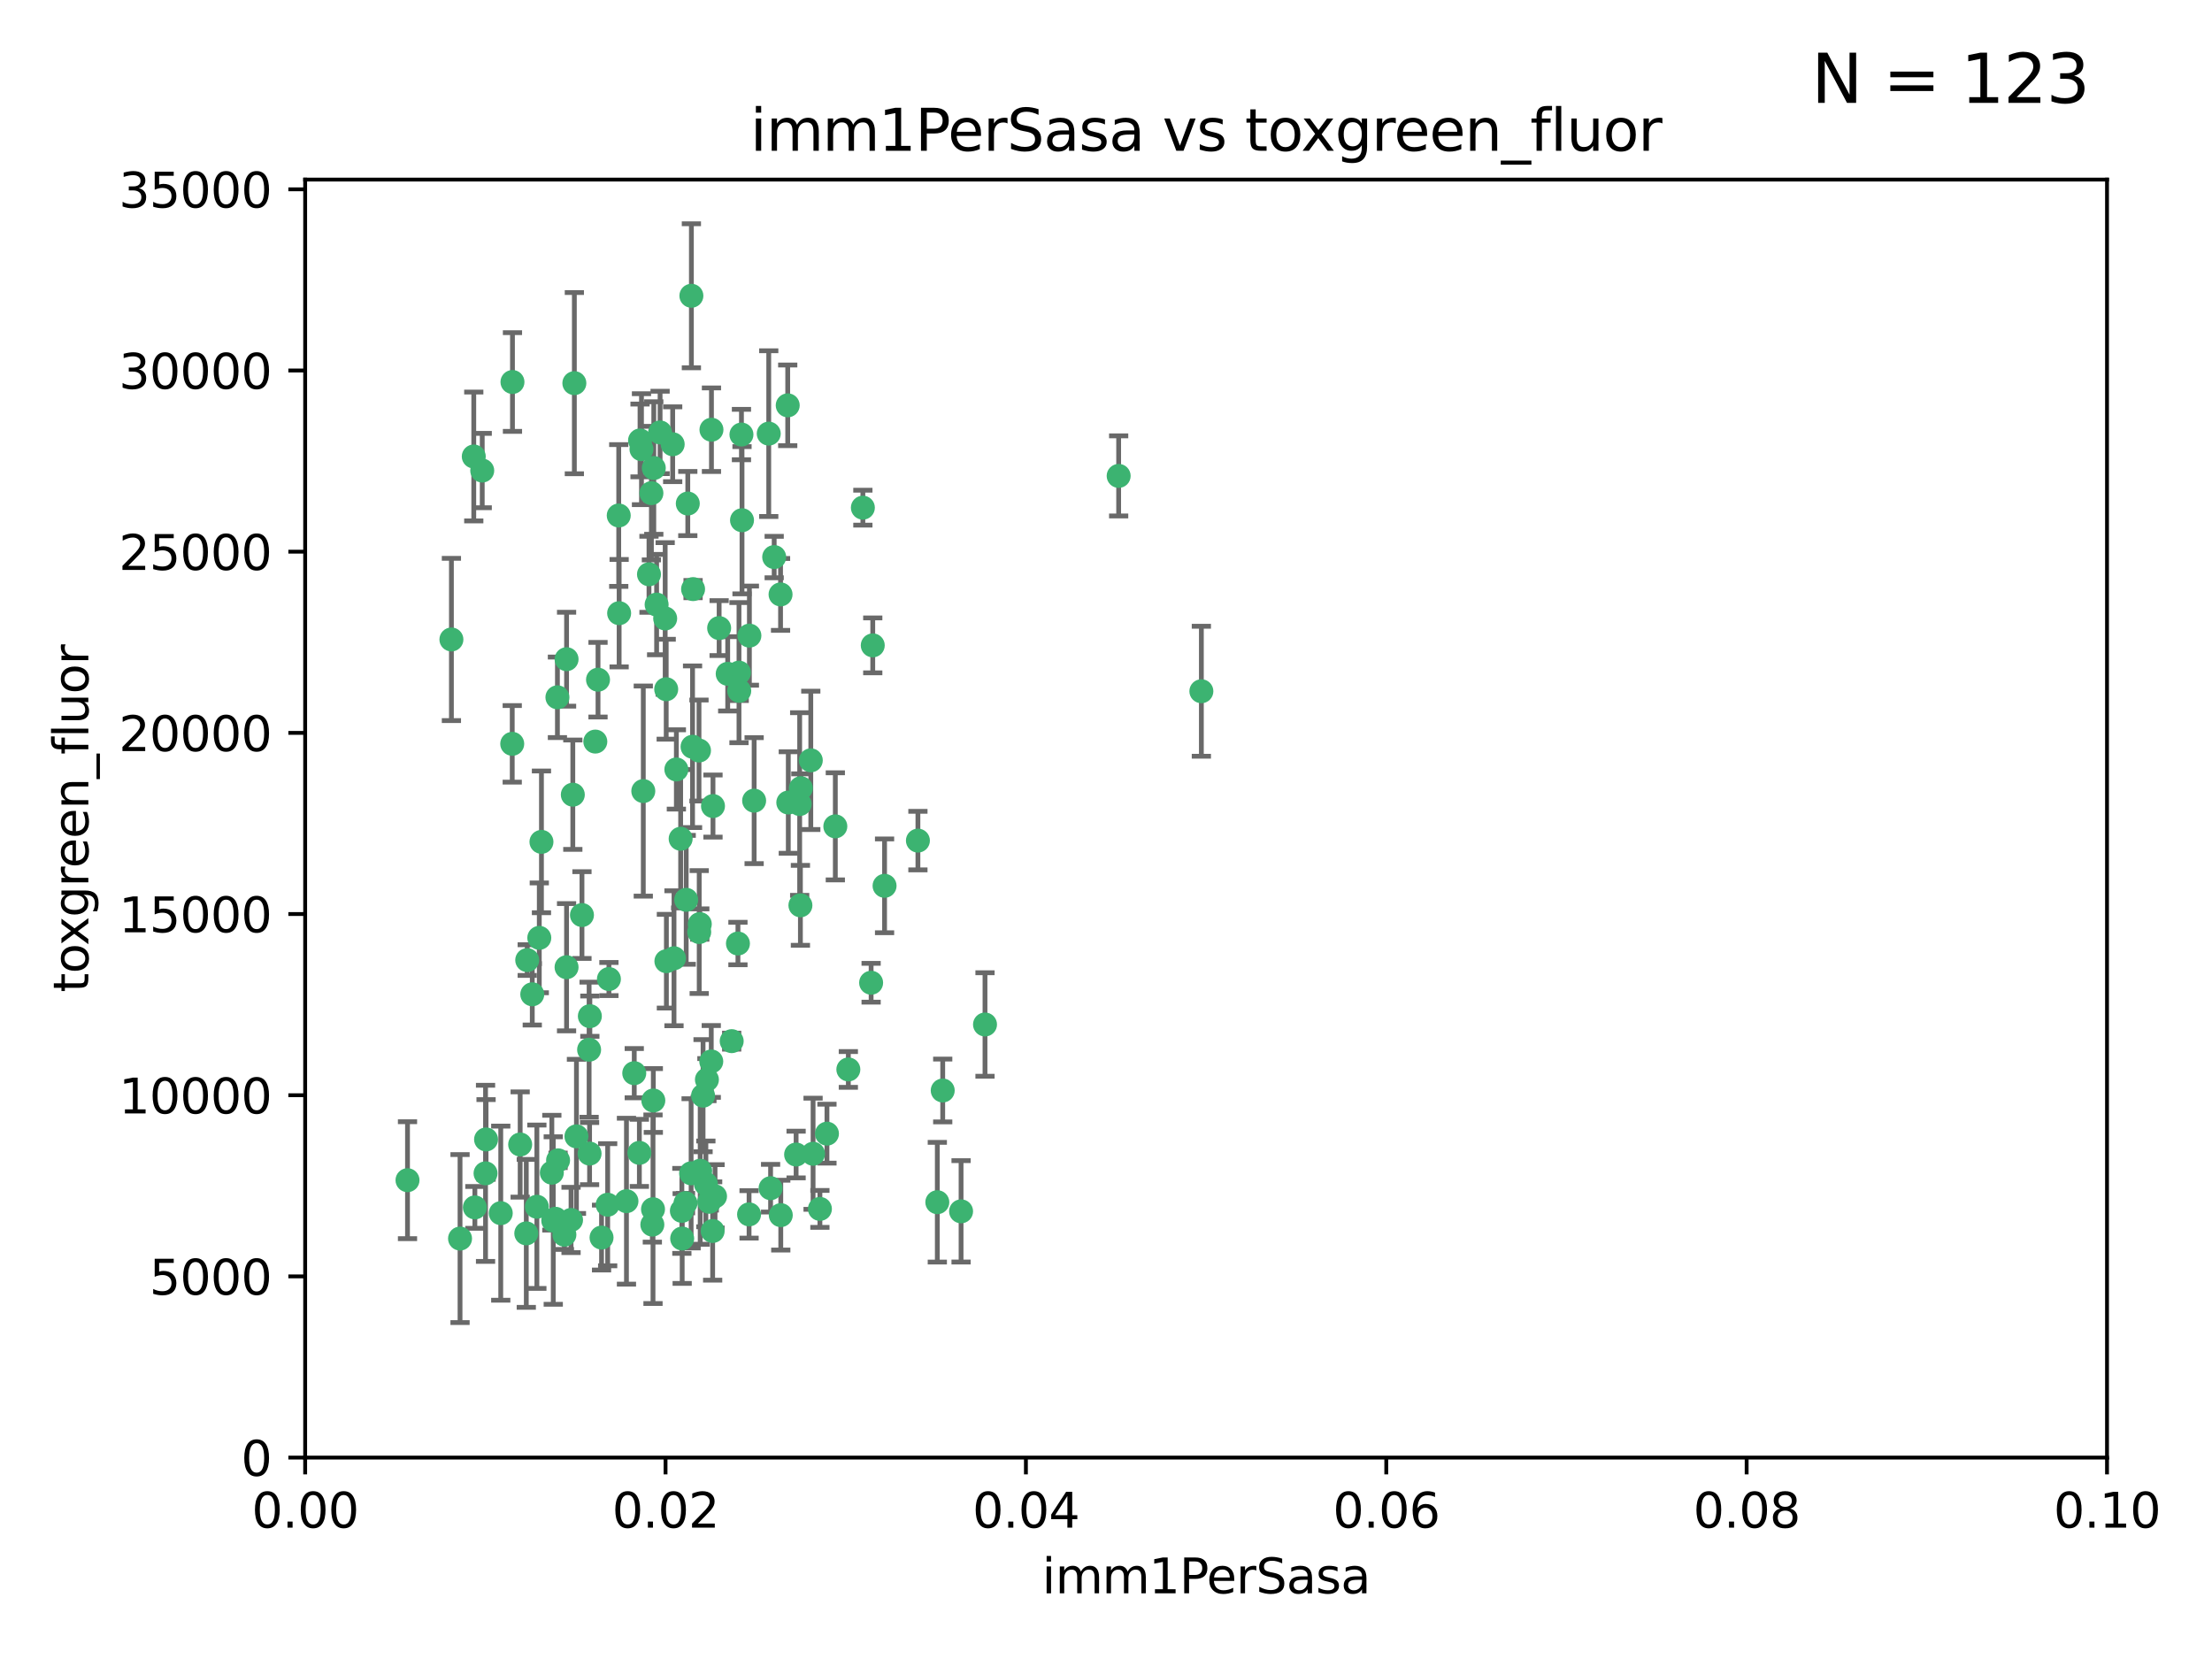 <?xml version="1.0" encoding="utf-8" standalone="no"?>
<!DOCTYPE svg PUBLIC "-//W3C//DTD SVG 1.1//EN"
  "http://www.w3.org/Graphics/SVG/1.1/DTD/svg11.dtd">
<svg xmlns:xlink="http://www.w3.org/1999/xlink" width="460.8pt" height="345.6pt" viewBox="0 0 460.8 345.6" xmlns="http://www.w3.org/2000/svg" version="1.1">
 <defs>
  <style type="text/css">*{stroke-linejoin: round; stroke-linecap: butt}</style>
 </defs>
 <g id="figure_1">
  <g id="patch_1">
   <path d="M 0 345.6 
L 460.8 345.6 
L 460.8 0 
L 0 0 
z
" style="fill: #ffffff"/>
  </g>
  <g id="axes_1">
   <g id="patch_2">
    <path d="M 63.571 303.64 
L 438.93 303.64 
L 438.93 37.411 
L 63.571 37.411 
z
" style="fill: #ffffff"/>
   </g>
   <g id="PathCollection_1">
    <defs>
     <path id="md3ebf6fc1b" d="M 0 1.118 
C 0.297 1.118 0.581 1 0.791 0.791 
C 1 0.581 1.118 0.297 1.118 0 
C 1.118 -0.297 1 -0.581 0.791 -0.791 
C 0.581 -1 0.297 -1.118 0 -1.118 
C -0.297 -1.118 -0.581 -1 -0.791 -0.791 
C -1 -0.581 -1.118 -0.297 -1.118 0 
C -1.118 0.297 -1 0.581 -0.791 0.791 
C -0.581 1 -0.297 1.118 0 1.118 
z
" style="stroke: #3cb371"/>
    </defs>
    <g clip-path="url(#p6f6f4f3dc0)">
     <use xlink:href="#md3ebf6fc1b" x="100.458" y="98.026" style="fill: #3cb371; stroke: #3cb371"/>
     <use xlink:href="#md3ebf6fc1b" x="98.695" y="95.094" style="fill: #3cb371; stroke: #3cb371"/>
     <use xlink:href="#md3ebf6fc1b" x="148.21" y="89.516" style="fill: #3cb371; stroke: #3cb371"/>
     <use xlink:href="#md3ebf6fc1b" x="106.757" y="79.578" style="fill: #3cb371; stroke: #3cb371"/>
     <use xlink:href="#md3ebf6fc1b" x="161.277" y="116.045" style="fill: #3cb371; stroke: #3cb371"/>
     <use xlink:href="#md3ebf6fc1b" x="135.699" y="102.727" style="fill: #3cb371; stroke: #3cb371"/>
     <use xlink:href="#md3ebf6fc1b" x="138.568" y="128.839" style="fill: #3cb371; stroke: #3cb371"/>
     <use xlink:href="#md3ebf6fc1b" x="118.027" y="137.321" style="fill: #3cb371; stroke: #3cb371"/>
     <use xlink:href="#md3ebf6fc1b" x="168.903" y="158.394" style="fill: #3cb371; stroke: #3cb371"/>
     <use xlink:href="#md3ebf6fc1b" x="133.331" y="91.754" style="fill: #3cb371; stroke: #3cb371"/>
     <use xlink:href="#md3ebf6fc1b" x="136.786" y="125.947" style="fill: #3cb371; stroke: #3cb371"/>
     <use xlink:href="#md3ebf6fc1b" x="124.016" y="154.483" style="fill: #3cb371; stroke: #3cb371"/>
     <use xlink:href="#md3ebf6fc1b" x="128.894" y="107.386" style="fill: #3cb371; stroke: #3cb371"/>
     <use xlink:href="#md3ebf6fc1b" x="135.196" y="119.635" style="fill: #3cb371; stroke: #3cb371"/>
     <use xlink:href="#md3ebf6fc1b" x="119.649" y="79.819" style="fill: #3cb371; stroke: #3cb371"/>
     <use xlink:href="#md3ebf6fc1b" x="144.38" y="122.72" style="fill: #3cb371; stroke: #3cb371"/>
     <use xlink:href="#md3ebf6fc1b" x="126.849" y="203.953" style="fill: #3cb371; stroke: #3cb371"/>
     <use xlink:href="#md3ebf6fc1b" x="181.811" y="134.443" style="fill: #3cb371; stroke: #3cb371"/>
     <use xlink:href="#md3ebf6fc1b" x="137.51" y="90.084" style="fill: #3cb371; stroke: #3cb371"/>
     <use xlink:href="#md3ebf6fc1b" x="106.707" y="154.954" style="fill: #3cb371; stroke: #3cb371"/>
     <use xlink:href="#md3ebf6fc1b" x="143.28" y="104.896" style="fill: #3cb371; stroke: #3cb371"/>
     <use xlink:href="#md3ebf6fc1b" x="145.613" y="156.348" style="fill: #3cb371; stroke: #3cb371"/>
     <use xlink:href="#md3ebf6fc1b" x="179.751" y="105.756" style="fill: #3cb371; stroke: #3cb371"/>
     <use xlink:href="#md3ebf6fc1b" x="136.196" y="97.498" style="fill: #3cb371; stroke: #3cb371"/>
     <use xlink:href="#md3ebf6fc1b" x="140.132" y="92.545" style="fill: #3cb371; stroke: #3cb371"/>
     <use xlink:href="#md3ebf6fc1b" x="119.328" y="165.548" style="fill: #3cb371; stroke: #3cb371"/>
     <use xlink:href="#md3ebf6fc1b" x="153.995" y="143.916" style="fill: #3cb371; stroke: #3cb371"/>
     <use xlink:href="#md3ebf6fc1b" x="160.144" y="90.332" style="fill: #3cb371; stroke: #3cb371"/>
     <use xlink:href="#md3ebf6fc1b" x="122.878" y="211.686" style="fill: #3cb371; stroke: #3cb371"/>
     <use xlink:href="#md3ebf6fc1b" x="114.959" y="244.292" style="fill: #3cb371; stroke: #3cb371"/>
     <use xlink:href="#md3ebf6fc1b" x="109.831" y="200.005" style="fill: #3cb371; stroke: #3cb371"/>
     <use xlink:href="#md3ebf6fc1b" x="149.81" y="130.84" style="fill: #3cb371; stroke: #3cb371"/>
     <use xlink:href="#md3ebf6fc1b" x="135.895" y="255.109" style="fill: #3cb371; stroke: #3cb371"/>
     <use xlink:href="#md3ebf6fc1b" x="140.407" y="199.62" style="fill: #3cb371; stroke: #3cb371"/>
     <use xlink:href="#md3ebf6fc1b" x="112.795" y="175.376" style="fill: #3cb371; stroke: #3cb371"/>
     <use xlink:href="#md3ebf6fc1b" x="154.575" y="108.373" style="fill: #3cb371; stroke: #3cb371"/>
     <use xlink:href="#md3ebf6fc1b" x="151.594" y="140.37" style="fill: #3cb371; stroke: #3cb371"/>
     <use xlink:href="#md3ebf6fc1b" x="164.216" y="167.179" style="fill: #3cb371; stroke: #3cb371"/>
     <use xlink:href="#md3ebf6fc1b" x="148.529" y="167.916" style="fill: #3cb371; stroke: #3cb371"/>
     <use xlink:href="#md3ebf6fc1b" x="133.632" y="93.572" style="fill: #3cb371; stroke: #3cb371"/>
     <use xlink:href="#md3ebf6fc1b" x="128.977" y="127.738" style="fill: #3cb371; stroke: #3cb371"/>
     <use xlink:href="#md3ebf6fc1b" x="116.121" y="145.262" style="fill: #3cb371; stroke: #3cb371"/>
     <use xlink:href="#md3ebf6fc1b" x="115.254" y="254.258" style="fill: #3cb371; stroke: #3cb371"/>
     <use xlink:href="#md3ebf6fc1b" x="142.949" y="187.448" style="fill: #3cb371; stroke: #3cb371"/>
     <use xlink:href="#md3ebf6fc1b" x="153.946" y="140.122" style="fill: #3cb371; stroke: #3cb371"/>
     <use xlink:href="#md3ebf6fc1b" x="136.099" y="229.253" style="fill: #3cb371; stroke: #3cb371"/>
     <use xlink:href="#md3ebf6fc1b" x="142.801" y="250.635" style="fill: #3cb371; stroke: #3cb371"/>
     <use xlink:href="#md3ebf6fc1b" x="145.864" y="243.887" style="fill: #3cb371; stroke: #3cb371"/>
     <use xlink:href="#md3ebf6fc1b" x="112.344" y="195.371" style="fill: #3cb371; stroke: #3cb371"/>
     <use xlink:href="#md3ebf6fc1b" x="144.029" y="61.614" style="fill: #3cb371; stroke: #3cb371"/>
     <use xlink:href="#md3ebf6fc1b" x="118.96" y="254.138" style="fill: #3cb371; stroke: #3cb371"/>
     <use xlink:href="#md3ebf6fc1b" x="95.835" y="258.016" style="fill: #3cb371; stroke: #3cb371"/>
     <use xlink:href="#md3ebf6fc1b" x="166.741" y="188.597" style="fill: #3cb371; stroke: #3cb371"/>
     <use xlink:href="#md3ebf6fc1b" x="121.234" y="190.622" style="fill: #3cb371; stroke: #3cb371"/>
     <use xlink:href="#md3ebf6fc1b" x="164.097" y="84.44" style="fill: #3cb371; stroke: #3cb371"/>
     <use xlink:href="#md3ebf6fc1b" x="156.112" y="132.411" style="fill: #3cb371; stroke: #3cb371"/>
     <use xlink:href="#md3ebf6fc1b" x="157.1" y="166.79" style="fill: #3cb371; stroke: #3cb371"/>
     <use xlink:href="#md3ebf6fc1b" x="147.752" y="250.352" style="fill: #3cb371; stroke: #3cb371"/>
     <use xlink:href="#md3ebf6fc1b" x="152.424" y="216.89" style="fill: #3cb371; stroke: #3cb371"/>
     <use xlink:href="#md3ebf6fc1b" x="115.709" y="253.893" style="fill: #3cb371; stroke: #3cb371"/>
     <use xlink:href="#md3ebf6fc1b" x="160.527" y="247.522" style="fill: #3cb371; stroke: #3cb371"/>
     <use xlink:href="#md3ebf6fc1b" x="233.037" y="99.14" style="fill: #3cb371; stroke: #3cb371"/>
     <use xlink:href="#md3ebf6fc1b" x="200.209" y="252.344" style="fill: #3cb371; stroke: #3cb371"/>
     <use xlink:href="#md3ebf6fc1b" x="181.47" y="204.723" style="fill: #3cb371; stroke: #3cb371"/>
     <use xlink:href="#md3ebf6fc1b" x="166.831" y="164.19" style="fill: #3cb371; stroke: #3cb371"/>
     <use xlink:href="#md3ebf6fc1b" x="144.271" y="155.561" style="fill: #3cb371; stroke: #3cb371"/>
     <use xlink:href="#md3ebf6fc1b" x="250.266" y="143.999" style="fill: #3cb371; stroke: #3cb371"/>
     <use xlink:href="#md3ebf6fc1b" x="195.26" y="250.441" style="fill: #3cb371; stroke: #3cb371"/>
     <use xlink:href="#md3ebf6fc1b" x="174.014" y="172.143" style="fill: #3cb371; stroke: #3cb371"/>
     <use xlink:href="#md3ebf6fc1b" x="94.037" y="133.213" style="fill: #3cb371; stroke: #3cb371"/>
     <use xlink:href="#md3ebf6fc1b" x="154.458" y="90.523" style="fill: #3cb371; stroke: #3cb371"/>
     <use xlink:href="#md3ebf6fc1b" x="111.839" y="251.387" style="fill: #3cb371; stroke: #3cb371"/>
     <use xlink:href="#md3ebf6fc1b" x="140.899" y="160.289" style="fill: #3cb371; stroke: #3cb371"/>
     <use xlink:href="#md3ebf6fc1b" x="153.727" y="196.552" style="fill: #3cb371; stroke: #3cb371"/>
     <use xlink:href="#md3ebf6fc1b" x="126.589" y="250.967" style="fill: #3cb371; stroke: #3cb371"/>
     <use xlink:href="#md3ebf6fc1b" x="172.27" y="236.161" style="fill: #3cb371; stroke: #3cb371"/>
     <use xlink:href="#md3ebf6fc1b" x="136.034" y="251.902" style="fill: #3cb371; stroke: #3cb371"/>
     <use xlink:href="#md3ebf6fc1b" x="142.11" y="258.008" style="fill: #3cb371; stroke: #3cb371"/>
     <use xlink:href="#md3ebf6fc1b" x="148.169" y="221.118" style="fill: #3cb371; stroke: #3cb371"/>
     <use xlink:href="#md3ebf6fc1b" x="141.792" y="174.728" style="fill: #3cb371; stroke: #3cb371"/>
     <use xlink:href="#md3ebf6fc1b" x="169.379" y="240.35" style="fill: #3cb371; stroke: #3cb371"/>
     <use xlink:href="#md3ebf6fc1b" x="101.256" y="237.366" style="fill: #3cb371; stroke: #3cb371"/>
     <use xlink:href="#md3ebf6fc1b" x="143.973" y="244.424" style="fill: #3cb371; stroke: #3cb371"/>
     <use xlink:href="#md3ebf6fc1b" x="124.578" y="141.593" style="fill: #3cb371; stroke: #3cb371"/>
     <use xlink:href="#md3ebf6fc1b" x="191.219" y="175.112" style="fill: #3cb371; stroke: #3cb371"/>
     <use xlink:href="#md3ebf6fc1b" x="110.882" y="207.131" style="fill: #3cb371; stroke: #3cb371"/>
     <use xlink:href="#md3ebf6fc1b" x="145.66" y="194.16" style="fill: #3cb371; stroke: #3cb371"/>
     <use xlink:href="#md3ebf6fc1b" x="145.779" y="192.502" style="fill: #3cb371; stroke: #3cb371"/>
     <use xlink:href="#md3ebf6fc1b" x="98.924" y="251.524" style="fill: #3cb371; stroke: #3cb371"/>
     <use xlink:href="#md3ebf6fc1b" x="147.264" y="224.911" style="fill: #3cb371; stroke: #3cb371"/>
     <use xlink:href="#md3ebf6fc1b" x="120.084" y="236.725" style="fill: #3cb371; stroke: #3cb371"/>
     <use xlink:href="#md3ebf6fc1b" x="130.503" y="250.228" style="fill: #3cb371; stroke: #3cb371"/>
     <use xlink:href="#md3ebf6fc1b" x="109.635" y="256.937" style="fill: #3cb371; stroke: #3cb371"/>
     <use xlink:href="#md3ebf6fc1b" x="122.722" y="218.674" style="fill: #3cb371; stroke: #3cb371"/>
     <use xlink:href="#md3ebf6fc1b" x="134.01" y="164.794" style="fill: #3cb371; stroke: #3cb371"/>
     <use xlink:href="#md3ebf6fc1b" x="138.782" y="143.576" style="fill: #3cb371; stroke: #3cb371"/>
     <use xlink:href="#md3ebf6fc1b" x="125.313" y="257.808" style="fill: #3cb371; stroke: #3cb371"/>
     <use xlink:href="#md3ebf6fc1b" x="138.822" y="200.236" style="fill: #3cb371; stroke: #3cb371"/>
     <use xlink:href="#md3ebf6fc1b" x="84.891" y="245.856" style="fill: #3cb371; stroke: #3cb371"/>
     <use xlink:href="#md3ebf6fc1b" x="108.36" y="238.42" style="fill: #3cb371; stroke: #3cb371"/>
     <use xlink:href="#md3ebf6fc1b" x="117.573" y="257.211" style="fill: #3cb371; stroke: #3cb371"/>
     <use xlink:href="#md3ebf6fc1b" x="142.046" y="252.246" style="fill: #3cb371; stroke: #3cb371"/>
     <use xlink:href="#md3ebf6fc1b" x="165.843" y="240.511" style="fill: #3cb371; stroke: #3cb371"/>
     <use xlink:href="#md3ebf6fc1b" x="133.193" y="240.162" style="fill: #3cb371; stroke: #3cb371"/>
     <use xlink:href="#md3ebf6fc1b" x="162.65" y="253.135" style="fill: #3cb371; stroke: #3cb371"/>
     <use xlink:href="#md3ebf6fc1b" x="170.802" y="251.838" style="fill: #3cb371; stroke: #3cb371"/>
     <use xlink:href="#md3ebf6fc1b" x="166.587" y="167.495" style="fill: #3cb371; stroke: #3cb371"/>
     <use xlink:href="#md3ebf6fc1b" x="148.459" y="256.438" style="fill: #3cb371; stroke: #3cb371"/>
     <use xlink:href="#md3ebf6fc1b" x="104.316" y="252.723" style="fill: #3cb371; stroke: #3cb371"/>
     <use xlink:href="#md3ebf6fc1b" x="132.127" y="223.562" style="fill: #3cb371; stroke: #3cb371"/>
     <use xlink:href="#md3ebf6fc1b" x="101.148" y="244.428" style="fill: #3cb371; stroke: #3cb371"/>
     <use xlink:href="#md3ebf6fc1b" x="148.955" y="249.211" style="fill: #3cb371; stroke: #3cb371"/>
     <use xlink:href="#md3ebf6fc1b" x="196.386" y="227.169" style="fill: #3cb371; stroke: #3cb371"/>
     <use xlink:href="#md3ebf6fc1b" x="162.604" y="123.828" style="fill: #3cb371; stroke: #3cb371"/>
     <use xlink:href="#md3ebf6fc1b" x="122.819" y="240.314" style="fill: #3cb371; stroke: #3cb371"/>
     <use xlink:href="#md3ebf6fc1b" x="116.256" y="241.718" style="fill: #3cb371; stroke: #3cb371"/>
     <use xlink:href="#md3ebf6fc1b" x="156.045" y="252.978" style="fill: #3cb371; stroke: #3cb371"/>
     <use xlink:href="#md3ebf6fc1b" x="176.726" y="222.785" style="fill: #3cb371; stroke: #3cb371"/>
     <use xlink:href="#md3ebf6fc1b" x="118.024" y="201.488" style="fill: #3cb371; stroke: #3cb371"/>
     <use xlink:href="#md3ebf6fc1b" x="184.271" y="184.534" style="fill: #3cb371; stroke: #3cb371"/>
     <use xlink:href="#md3ebf6fc1b" x="147.046" y="246.624" style="fill: #3cb371; stroke: #3cb371"/>
     <use xlink:href="#md3ebf6fc1b" x="205.195" y="213.42" style="fill: #3cb371; stroke: #3cb371"/>
     <use xlink:href="#md3ebf6fc1b" x="146.461" y="228.248" style="fill: #3cb371; stroke: #3cb371"/>
    </g>
   </g>
   <g id="matplotlib.axis_1">
    <g id="xtick_1">
     <g id="line2d_1">
      <defs>
       <path id="m465ac697e3" d="M 0 0 
L 0 3.5 
" style="stroke: #000000; stroke-width: 0.8"/>
      </defs>
      <g>
       <use xlink:href="#m465ac697e3" x="63.571" y="303.64" style="stroke: #000000; stroke-width: 0.8"/>
      </g>
     </g>
     <g id="text_1">
      <!-- 0.00 -->
      <g transform="translate(52.438 318.238)scale(0.1 -0.1)">
       <defs>
        <path id="DejaVuSans-30" d="M 2034 4250 
Q 1547 4250 1301 3770 
Q 1056 3291 1056 2328 
Q 1056 1369 1301 889 
Q 1547 409 2034 409 
Q 2525 409 2770 889 
Q 3016 1369 3016 2328 
Q 3016 3291 2770 3770 
Q 2525 4250 2034 4250 
z
M 2034 4750 
Q 2819 4750 3233 4129 
Q 3647 3509 3647 2328 
Q 3647 1150 3233 529 
Q 2819 -91 2034 -91 
Q 1250 -91 836 529 
Q 422 1150 422 2328 
Q 422 3509 836 4129 
Q 1250 4750 2034 4750 
z
" transform="scale(0.016)"/>
        <path id="DejaVuSans-2e" d="M 684 794 
L 1344 794 
L 1344 0 
L 684 0 
L 684 794 
z
" transform="scale(0.016)"/>
       </defs>
       <use xlink:href="#DejaVuSans-30"/>
       <use xlink:href="#DejaVuSans-2e" x="63.623"/>
       <use xlink:href="#DejaVuSans-30" x="95.41"/>
       <use xlink:href="#DejaVuSans-30" x="159.033"/>
      </g>
     </g>
    </g>
    <g id="xtick_2">
     <g id="line2d_2">
      <g>
       <use xlink:href="#m465ac697e3" x="138.643" y="303.64" style="stroke: #000000; stroke-width: 0.8"/>
      </g>
     </g>
     <g id="text_2">
      <!-- 0.02 -->
      <g transform="translate(127.51 318.238)scale(0.1 -0.1)">
       <defs>
        <path id="DejaVuSans-32" d="M 1228 531 
L 3431 531 
L 3431 0 
L 469 0 
L 469 531 
Q 828 903 1448 1529 
Q 2069 2156 2228 2338 
Q 2531 2678 2651 2914 
Q 2772 3150 2772 3378 
Q 2772 3750 2511 3984 
Q 2250 4219 1831 4219 
Q 1534 4219 1204 4116 
Q 875 4013 500 3803 
L 500 4441 
Q 881 4594 1212 4672 
Q 1544 4750 1819 4750 
Q 2544 4750 2975 4387 
Q 3406 4025 3406 3419 
Q 3406 3131 3298 2873 
Q 3191 2616 2906 2266 
Q 2828 2175 2409 1742 
Q 1991 1309 1228 531 
z
" transform="scale(0.016)"/>
       </defs>
       <use xlink:href="#DejaVuSans-30"/>
       <use xlink:href="#DejaVuSans-2e" x="63.623"/>
       <use xlink:href="#DejaVuSans-30" x="95.41"/>
       <use xlink:href="#DejaVuSans-32" x="159.033"/>
      </g>
     </g>
    </g>
    <g id="xtick_3">
     <g id="line2d_3">
      <g>
       <use xlink:href="#m465ac697e3" x="213.715" y="303.64" style="stroke: #000000; stroke-width: 0.8"/>
      </g>
     </g>
     <g id="text_3">
      <!-- 0.04 -->
      <g transform="translate(202.582 318.238)scale(0.1 -0.1)">
       <defs>
        <path id="DejaVuSans-34" d="M 2419 4116 
L 825 1625 
L 2419 1625 
L 2419 4116 
z
M 2253 4666 
L 3047 4666 
L 3047 1625 
L 3713 1625 
L 3713 1100 
L 3047 1100 
L 3047 0 
L 2419 0 
L 2419 1100 
L 313 1100 
L 313 1709 
L 2253 4666 
z
" transform="scale(0.016)"/>
       </defs>
       <use xlink:href="#DejaVuSans-30"/>
       <use xlink:href="#DejaVuSans-2e" x="63.623"/>
       <use xlink:href="#DejaVuSans-30" x="95.41"/>
       <use xlink:href="#DejaVuSans-34" x="159.033"/>
      </g>
     </g>
    </g>
    <g id="xtick_4">
     <g id="line2d_4">
      <g>
       <use xlink:href="#m465ac697e3" x="288.786" y="303.64" style="stroke: #000000; stroke-width: 0.8"/>
      </g>
     </g>
     <g id="text_4">
      <!-- 0.06 -->
      <g transform="translate(277.654 318.238)scale(0.1 -0.1)">
       <defs>
        <path id="DejaVuSans-36" d="M 2113 2584 
Q 1688 2584 1439 2293 
Q 1191 2003 1191 1497 
Q 1191 994 1439 701 
Q 1688 409 2113 409 
Q 2538 409 2786 701 
Q 3034 994 3034 1497 
Q 3034 2003 2786 2293 
Q 2538 2584 2113 2584 
z
M 3366 4563 
L 3366 3988 
Q 3128 4100 2886 4159 
Q 2644 4219 2406 4219 
Q 1781 4219 1451 3797 
Q 1122 3375 1075 2522 
Q 1259 2794 1537 2939 
Q 1816 3084 2150 3084 
Q 2853 3084 3261 2657 
Q 3669 2231 3669 1497 
Q 3669 778 3244 343 
Q 2819 -91 2113 -91 
Q 1303 -91 875 529 
Q 447 1150 447 2328 
Q 447 3434 972 4092 
Q 1497 4750 2381 4750 
Q 2619 4750 2861 4703 
Q 3103 4656 3366 4563 
z
" transform="scale(0.016)"/>
       </defs>
       <use xlink:href="#DejaVuSans-30"/>
       <use xlink:href="#DejaVuSans-2e" x="63.623"/>
       <use xlink:href="#DejaVuSans-30" x="95.41"/>
       <use xlink:href="#DejaVuSans-36" x="159.033"/>
      </g>
     </g>
    </g>
    <g id="xtick_5">
     <g id="line2d_5">
      <g>
       <use xlink:href="#m465ac697e3" x="363.858" y="303.64" style="stroke: #000000; stroke-width: 0.8"/>
      </g>
     </g>
     <g id="text_5">
      <!-- 0.08 -->
      <g transform="translate(352.725 318.238)scale(0.1 -0.1)">
       <defs>
        <path id="DejaVuSans-38" d="M 2034 2216 
Q 1584 2216 1326 1975 
Q 1069 1734 1069 1313 
Q 1069 891 1326 650 
Q 1584 409 2034 409 
Q 2484 409 2743 651 
Q 3003 894 3003 1313 
Q 3003 1734 2745 1975 
Q 2488 2216 2034 2216 
z
M 1403 2484 
Q 997 2584 770 2862 
Q 544 3141 544 3541 
Q 544 4100 942 4425 
Q 1341 4750 2034 4750 
Q 2731 4750 3128 4425 
Q 3525 4100 3525 3541 
Q 3525 3141 3298 2862 
Q 3072 2584 2669 2484 
Q 3125 2378 3379 2068 
Q 3634 1759 3634 1313 
Q 3634 634 3220 271 
Q 2806 -91 2034 -91 
Q 1263 -91 848 271 
Q 434 634 434 1313 
Q 434 1759 690 2068 
Q 947 2378 1403 2484 
z
M 1172 3481 
Q 1172 3119 1398 2916 
Q 1625 2713 2034 2713 
Q 2441 2713 2670 2916 
Q 2900 3119 2900 3481 
Q 2900 3844 2670 4047 
Q 2441 4250 2034 4250 
Q 1625 4250 1398 4047 
Q 1172 3844 1172 3481 
z
" transform="scale(0.016)"/>
       </defs>
       <use xlink:href="#DejaVuSans-30"/>
       <use xlink:href="#DejaVuSans-2e" x="63.623"/>
       <use xlink:href="#DejaVuSans-30" x="95.41"/>
       <use xlink:href="#DejaVuSans-38" x="159.033"/>
      </g>
     </g>
    </g>
    <g id="xtick_6">
     <g id="line2d_6">
      <g>
       <use xlink:href="#m465ac697e3" x="438.93" y="303.64" style="stroke: #000000; stroke-width: 0.8"/>
      </g>
     </g>
     <g id="text_6">
      <!-- 0.10 -->
      <g transform="translate(427.797 318.238)scale(0.1 -0.1)">
       <defs>
        <path id="DejaVuSans-31" d="M 794 531 
L 1825 531 
L 1825 4091 
L 703 3866 
L 703 4441 
L 1819 4666 
L 2450 4666 
L 2450 531 
L 3481 531 
L 3481 0 
L 794 0 
L 794 531 
z
" transform="scale(0.016)"/>
       </defs>
       <use xlink:href="#DejaVuSans-30"/>
       <use xlink:href="#DejaVuSans-2e" x="63.623"/>
       <use xlink:href="#DejaVuSans-31" x="95.41"/>
       <use xlink:href="#DejaVuSans-30" x="159.033"/>
      </g>
     </g>
    </g>
    <g id="text_7">
     <!-- imm1PerSasa -->
     <g transform="translate(217.067 331.917)scale(0.1 -0.1)">
      <defs>
       <path id="DejaVuSans-69" d="M 603 3500 
L 1178 3500 
L 1178 0 
L 603 0 
L 603 3500 
z
M 603 4863 
L 1178 4863 
L 1178 4134 
L 603 4134 
L 603 4863 
z
" transform="scale(0.016)"/>
       <path id="DejaVuSans-6d" d="M 3328 2828 
Q 3544 3216 3844 3400 
Q 4144 3584 4550 3584 
Q 5097 3584 5394 3201 
Q 5691 2819 5691 2113 
L 5691 0 
L 5113 0 
L 5113 2094 
Q 5113 2597 4934 2840 
Q 4756 3084 4391 3084 
Q 3944 3084 3684 2787 
Q 3425 2491 3425 1978 
L 3425 0 
L 2847 0 
L 2847 2094 
Q 2847 2600 2669 2842 
Q 2491 3084 2119 3084 
Q 1678 3084 1418 2786 
Q 1159 2488 1159 1978 
L 1159 0 
L 581 0 
L 581 3500 
L 1159 3500 
L 1159 2956 
Q 1356 3278 1631 3431 
Q 1906 3584 2284 3584 
Q 2666 3584 2933 3390 
Q 3200 3197 3328 2828 
z
" transform="scale(0.016)"/>
       <path id="DejaVuSans-50" d="M 1259 4147 
L 1259 2394 
L 2053 2394 
Q 2494 2394 2734 2622 
Q 2975 2850 2975 3272 
Q 2975 3691 2734 3919 
Q 2494 4147 2053 4147 
L 1259 4147 
z
M 628 4666 
L 2053 4666 
Q 2838 4666 3239 4311 
Q 3641 3956 3641 3272 
Q 3641 2581 3239 2228 
Q 2838 1875 2053 1875 
L 1259 1875 
L 1259 0 
L 628 0 
L 628 4666 
z
" transform="scale(0.016)"/>
       <path id="DejaVuSans-65" d="M 3597 1894 
L 3597 1613 
L 953 1613 
Q 991 1019 1311 708 
Q 1631 397 2203 397 
Q 2534 397 2845 478 
Q 3156 559 3463 722 
L 3463 178 
Q 3153 47 2828 -22 
Q 2503 -91 2169 -91 
Q 1331 -91 842 396 
Q 353 884 353 1716 
Q 353 2575 817 3079 
Q 1281 3584 2069 3584 
Q 2775 3584 3186 3129 
Q 3597 2675 3597 1894 
z
M 3022 2063 
Q 3016 2534 2758 2815 
Q 2500 3097 2075 3097 
Q 1594 3097 1305 2825 
Q 1016 2553 972 2059 
L 3022 2063 
z
" transform="scale(0.016)"/>
       <path id="DejaVuSans-72" d="M 2631 2963 
Q 2534 3019 2420 3045 
Q 2306 3072 2169 3072 
Q 1681 3072 1420 2755 
Q 1159 2438 1159 1844 
L 1159 0 
L 581 0 
L 581 3500 
L 1159 3500 
L 1159 2956 
Q 1341 3275 1631 3429 
Q 1922 3584 2338 3584 
Q 2397 3584 2469 3576 
Q 2541 3569 2628 3553 
L 2631 2963 
z
" transform="scale(0.016)"/>
       <path id="DejaVuSans-53" d="M 3425 4513 
L 3425 3897 
Q 3066 4069 2747 4153 
Q 2428 4238 2131 4238 
Q 1616 4238 1336 4038 
Q 1056 3838 1056 3469 
Q 1056 3159 1242 3001 
Q 1428 2844 1947 2747 
L 2328 2669 
Q 3034 2534 3370 2195 
Q 3706 1856 3706 1288 
Q 3706 609 3251 259 
Q 2797 -91 1919 -91 
Q 1588 -91 1214 -16 
Q 841 59 441 206 
L 441 856 
Q 825 641 1194 531 
Q 1563 422 1919 422 
Q 2459 422 2753 634 
Q 3047 847 3047 1241 
Q 3047 1584 2836 1778 
Q 2625 1972 2144 2069 
L 1759 2144 
Q 1053 2284 737 2584 
Q 422 2884 422 3419 
Q 422 4038 858 4394 
Q 1294 4750 2059 4750 
Q 2388 4750 2728 4690 
Q 3069 4631 3425 4513 
z
" transform="scale(0.016)"/>
       <path id="DejaVuSans-61" d="M 2194 1759 
Q 1497 1759 1228 1600 
Q 959 1441 959 1056 
Q 959 750 1161 570 
Q 1363 391 1709 391 
Q 2188 391 2477 730 
Q 2766 1069 2766 1631 
L 2766 1759 
L 2194 1759 
z
M 3341 1997 
L 3341 0 
L 2766 0 
L 2766 531 
Q 2569 213 2275 61 
Q 1981 -91 1556 -91 
Q 1019 -91 701 211 
Q 384 513 384 1019 
Q 384 1609 779 1909 
Q 1175 2209 1959 2209 
L 2766 2209 
L 2766 2266 
Q 2766 2663 2505 2880 
Q 2244 3097 1772 3097 
Q 1472 3097 1187 3025 
Q 903 2953 641 2809 
L 641 3341 
Q 956 3463 1253 3523 
Q 1550 3584 1831 3584 
Q 2591 3584 2966 3190 
Q 3341 2797 3341 1997 
z
" transform="scale(0.016)"/>
       <path id="DejaVuSans-73" d="M 2834 3397 
L 2834 2853 
Q 2591 2978 2328 3040 
Q 2066 3103 1784 3103 
Q 1356 3103 1142 2972 
Q 928 2841 928 2578 
Q 928 2378 1081 2264 
Q 1234 2150 1697 2047 
L 1894 2003 
Q 2506 1872 2764 1633 
Q 3022 1394 3022 966 
Q 3022 478 2636 193 
Q 2250 -91 1575 -91 
Q 1294 -91 989 -36 
Q 684 19 347 128 
L 347 722 
Q 666 556 975 473 
Q 1284 391 1588 391 
Q 1994 391 2212 530 
Q 2431 669 2431 922 
Q 2431 1156 2273 1281 
Q 2116 1406 1581 1522 
L 1381 1569 
Q 847 1681 609 1914 
Q 372 2147 372 2553 
Q 372 3047 722 3315 
Q 1072 3584 1716 3584 
Q 2034 3584 2315 3537 
Q 2597 3491 2834 3397 
z
" transform="scale(0.016)"/>
      </defs>
      <use xlink:href="#DejaVuSans-69"/>
      <use xlink:href="#DejaVuSans-6d" x="27.783"/>
      <use xlink:href="#DejaVuSans-6d" x="125.195"/>
      <use xlink:href="#DejaVuSans-31" x="222.607"/>
      <use xlink:href="#DejaVuSans-50" x="286.23"/>
      <use xlink:href="#DejaVuSans-65" x="342.908"/>
      <use xlink:href="#DejaVuSans-72" x="404.432"/>
      <use xlink:href="#DejaVuSans-53" x="445.545"/>
      <use xlink:href="#DejaVuSans-61" x="509.021"/>
      <use xlink:href="#DejaVuSans-73" x="570.301"/>
      <use xlink:href="#DejaVuSans-61" x="622.4"/>
     </g>
    </g>
   </g>
   <g id="matplotlib.axis_2">
    <g id="ytick_1">
     <g id="line2d_7">
      <defs>
       <path id="me873ba27ef" d="M 0 0 
L -3.5 0 
" style="stroke: #000000; stroke-width: 0.8"/>
      </defs>
      <g>
       <use xlink:href="#me873ba27ef" x="63.571" y="303.64" style="stroke: #000000; stroke-width: 0.8"/>
      </g>
     </g>
     <g id="text_8">
      <!-- 0 -->
      <g transform="translate(50.209 307.439)scale(0.1 -0.1)">
       <use xlink:href="#DejaVuSans-30"/>
      </g>
     </g>
    </g>
    <g id="ytick_2">
     <g id="line2d_8">
      <g>
       <use xlink:href="#me873ba27ef" x="63.571" y="265.897" style="stroke: #000000; stroke-width: 0.8"/>
      </g>
     </g>
     <g id="text_9">
      <!-- 5000 -->
      <g transform="translate(31.121 269.696)scale(0.1 -0.1)">
       <defs>
        <path id="DejaVuSans-35" d="M 691 4666 
L 3169 4666 
L 3169 4134 
L 1269 4134 
L 1269 2991 
Q 1406 3038 1543 3061 
Q 1681 3084 1819 3084 
Q 2600 3084 3056 2656 
Q 3513 2228 3513 1497 
Q 3513 744 3044 326 
Q 2575 -91 1722 -91 
Q 1428 -91 1123 -41 
Q 819 9 494 109 
L 494 744 
Q 775 591 1075 516 
Q 1375 441 1709 441 
Q 2250 441 2565 725 
Q 2881 1009 2881 1497 
Q 2881 1984 2565 2268 
Q 2250 2553 1709 2553 
Q 1456 2553 1204 2497 
Q 953 2441 691 2322 
L 691 4666 
z
" transform="scale(0.016)"/>
       </defs>
       <use xlink:href="#DejaVuSans-35"/>
       <use xlink:href="#DejaVuSans-30" x="63.623"/>
       <use xlink:href="#DejaVuSans-30" x="127.246"/>
       <use xlink:href="#DejaVuSans-30" x="190.869"/>
      </g>
     </g>
    </g>
    <g id="ytick_3">
     <g id="line2d_9">
      <g>
       <use xlink:href="#me873ba27ef" x="63.571" y="228.154" style="stroke: #000000; stroke-width: 0.8"/>
      </g>
     </g>
     <g id="text_10">
      <!-- 10000 -->
      <g transform="translate(24.759 231.953)scale(0.1 -0.1)">
       <use xlink:href="#DejaVuSans-31"/>
       <use xlink:href="#DejaVuSans-30" x="63.623"/>
       <use xlink:href="#DejaVuSans-30" x="127.246"/>
       <use xlink:href="#DejaVuSans-30" x="190.869"/>
       <use xlink:href="#DejaVuSans-30" x="254.492"/>
      </g>
     </g>
    </g>
    <g id="ytick_4">
     <g id="line2d_10">
      <g>
       <use xlink:href="#me873ba27ef" x="63.571" y="190.411" style="stroke: #000000; stroke-width: 0.8"/>
      </g>
     </g>
     <g id="text_11">
      <!-- 15000 -->
      <g transform="translate(24.759 194.21)scale(0.1 -0.1)">
       <use xlink:href="#DejaVuSans-31"/>
       <use xlink:href="#DejaVuSans-35" x="63.623"/>
       <use xlink:href="#DejaVuSans-30" x="127.246"/>
       <use xlink:href="#DejaVuSans-30" x="190.869"/>
       <use xlink:href="#DejaVuSans-30" x="254.492"/>
      </g>
     </g>
    </g>
    <g id="ytick_5">
     <g id="line2d_11">
      <g>
       <use xlink:href="#me873ba27ef" x="63.571" y="152.668" style="stroke: #000000; stroke-width: 0.8"/>
      </g>
     </g>
     <g id="text_12">
      <!-- 20000 -->
      <g transform="translate(24.759 156.467)scale(0.1 -0.1)">
       <use xlink:href="#DejaVuSans-32"/>
       <use xlink:href="#DejaVuSans-30" x="63.623"/>
       <use xlink:href="#DejaVuSans-30" x="127.246"/>
       <use xlink:href="#DejaVuSans-30" x="190.869"/>
       <use xlink:href="#DejaVuSans-30" x="254.492"/>
      </g>
     </g>
    </g>
    <g id="ytick_6">
     <g id="line2d_12">
      <g>
       <use xlink:href="#me873ba27ef" x="63.571" y="114.925" style="stroke: #000000; stroke-width: 0.8"/>
      </g>
     </g>
     <g id="text_13">
      <!-- 25000 -->
      <g transform="translate(24.759 118.724)scale(0.1 -0.1)">
       <use xlink:href="#DejaVuSans-32"/>
       <use xlink:href="#DejaVuSans-35" x="63.623"/>
       <use xlink:href="#DejaVuSans-30" x="127.246"/>
       <use xlink:href="#DejaVuSans-30" x="190.869"/>
       <use xlink:href="#DejaVuSans-30" x="254.492"/>
      </g>
     </g>
    </g>
    <g id="ytick_7">
     <g id="line2d_13">
      <g>
       <use xlink:href="#me873ba27ef" x="63.571" y="77.181" style="stroke: #000000; stroke-width: 0.8"/>
      </g>
     </g>
     <g id="text_14">
      <!-- 30000 -->
      <g transform="translate(24.759 80.981)scale(0.1 -0.1)">
       <defs>
        <path id="DejaVuSans-33" d="M 2597 2516 
Q 3050 2419 3304 2112 
Q 3559 1806 3559 1356 
Q 3559 666 3084 287 
Q 2609 -91 1734 -91 
Q 1441 -91 1130 -33 
Q 819 25 488 141 
L 488 750 
Q 750 597 1062 519 
Q 1375 441 1716 441 
Q 2309 441 2620 675 
Q 2931 909 2931 1356 
Q 2931 1769 2642 2001 
Q 2353 2234 1838 2234 
L 1294 2234 
L 1294 2753 
L 1863 2753 
Q 2328 2753 2575 2939 
Q 2822 3125 2822 3475 
Q 2822 3834 2567 4026 
Q 2313 4219 1838 4219 
Q 1578 4219 1281 4162 
Q 984 4106 628 3988 
L 628 4550 
Q 988 4650 1302 4700 
Q 1616 4750 1894 4750 
Q 2613 4750 3031 4423 
Q 3450 4097 3450 3541 
Q 3450 3153 3228 2886 
Q 3006 2619 2597 2516 
z
" transform="scale(0.016)"/>
       </defs>
       <use xlink:href="#DejaVuSans-33"/>
       <use xlink:href="#DejaVuSans-30" x="63.623"/>
       <use xlink:href="#DejaVuSans-30" x="127.246"/>
       <use xlink:href="#DejaVuSans-30" x="190.869"/>
       <use xlink:href="#DejaVuSans-30" x="254.492"/>
      </g>
     </g>
    </g>
    <g id="ytick_8">
     <g id="line2d_14">
      <g>
       <use xlink:href="#me873ba27ef" x="63.571" y="39.438" style="stroke: #000000; stroke-width: 0.8"/>
      </g>
     </g>
     <g id="text_15">
      <!-- 35000 -->
      <g transform="translate(24.759 43.238)scale(0.1 -0.1)">
       <use xlink:href="#DejaVuSans-33"/>
       <use xlink:href="#DejaVuSans-35" x="63.623"/>
       <use xlink:href="#DejaVuSans-30" x="127.246"/>
       <use xlink:href="#DejaVuSans-30" x="190.869"/>
       <use xlink:href="#DejaVuSans-30" x="254.492"/>
      </g>
     </g>
    </g>
    <g id="text_16">
     <!-- toxgreen_fluor -->
     <g transform="translate(18.401 206.72)rotate(-90)scale(0.1 -0.1)">
      <defs>
       <path id="DejaVuSans-74" d="M 1172 4494 
L 1172 3500 
L 2356 3500 
L 2356 3053 
L 1172 3053 
L 1172 1153 
Q 1172 725 1289 603 
Q 1406 481 1766 481 
L 2356 481 
L 2356 0 
L 1766 0 
Q 1100 0 847 248 
Q 594 497 594 1153 
L 594 3053 
L 172 3053 
L 172 3500 
L 594 3500 
L 594 4494 
L 1172 4494 
z
" transform="scale(0.016)"/>
       <path id="DejaVuSans-6f" d="M 1959 3097 
Q 1497 3097 1228 2736 
Q 959 2375 959 1747 
Q 959 1119 1226 758 
Q 1494 397 1959 397 
Q 2419 397 2687 759 
Q 2956 1122 2956 1747 
Q 2956 2369 2687 2733 
Q 2419 3097 1959 3097 
z
M 1959 3584 
Q 2709 3584 3137 3096 
Q 3566 2609 3566 1747 
Q 3566 888 3137 398 
Q 2709 -91 1959 -91 
Q 1206 -91 779 398 
Q 353 888 353 1747 
Q 353 2609 779 3096 
Q 1206 3584 1959 3584 
z
" transform="scale(0.016)"/>
       <path id="DejaVuSans-78" d="M 3513 3500 
L 2247 1797 
L 3578 0 
L 2900 0 
L 1881 1375 
L 863 0 
L 184 0 
L 1544 1831 
L 300 3500 
L 978 3500 
L 1906 2253 
L 2834 3500 
L 3513 3500 
z
" transform="scale(0.016)"/>
       <path id="DejaVuSans-67" d="M 2906 1791 
Q 2906 2416 2648 2759 
Q 2391 3103 1925 3103 
Q 1463 3103 1205 2759 
Q 947 2416 947 1791 
Q 947 1169 1205 825 
Q 1463 481 1925 481 
Q 2391 481 2648 825 
Q 2906 1169 2906 1791 
z
M 3481 434 
Q 3481 -459 3084 -895 
Q 2688 -1331 1869 -1331 
Q 1566 -1331 1297 -1286 
Q 1028 -1241 775 -1147 
L 775 -588 
Q 1028 -725 1275 -790 
Q 1522 -856 1778 -856 
Q 2344 -856 2625 -561 
Q 2906 -266 2906 331 
L 2906 616 
Q 2728 306 2450 153 
Q 2172 0 1784 0 
Q 1141 0 747 490 
Q 353 981 353 1791 
Q 353 2603 747 3093 
Q 1141 3584 1784 3584 
Q 2172 3584 2450 3431 
Q 2728 3278 2906 2969 
L 2906 3500 
L 3481 3500 
L 3481 434 
z
" transform="scale(0.016)"/>
       <path id="DejaVuSans-6e" d="M 3513 2113 
L 3513 0 
L 2938 0 
L 2938 2094 
Q 2938 2591 2744 2837 
Q 2550 3084 2163 3084 
Q 1697 3084 1428 2787 
Q 1159 2491 1159 1978 
L 1159 0 
L 581 0 
L 581 3500 
L 1159 3500 
L 1159 2956 
Q 1366 3272 1645 3428 
Q 1925 3584 2291 3584 
Q 2894 3584 3203 3211 
Q 3513 2838 3513 2113 
z
" transform="scale(0.016)"/>
       <path id="DejaVuSans-5f" d="M 3263 -1063 
L 3263 -1509 
L -63 -1509 
L -63 -1063 
L 3263 -1063 
z
" transform="scale(0.016)"/>
       <path id="DejaVuSans-66" d="M 2375 4863 
L 2375 4384 
L 1825 4384 
Q 1516 4384 1395 4259 
Q 1275 4134 1275 3809 
L 1275 3500 
L 2222 3500 
L 2222 3053 
L 1275 3053 
L 1275 0 
L 697 0 
L 697 3053 
L 147 3053 
L 147 3500 
L 697 3500 
L 697 3744 
Q 697 4328 969 4595 
Q 1241 4863 1831 4863 
L 2375 4863 
z
" transform="scale(0.016)"/>
       <path id="DejaVuSans-6c" d="M 603 4863 
L 1178 4863 
L 1178 0 
L 603 0 
L 603 4863 
z
" transform="scale(0.016)"/>
       <path id="DejaVuSans-75" d="M 544 1381 
L 544 3500 
L 1119 3500 
L 1119 1403 
Q 1119 906 1312 657 
Q 1506 409 1894 409 
Q 2359 409 2629 706 
Q 2900 1003 2900 1516 
L 2900 3500 
L 3475 3500 
L 3475 0 
L 2900 0 
L 2900 538 
Q 2691 219 2414 64 
Q 2138 -91 1772 -91 
Q 1169 -91 856 284 
Q 544 659 544 1381 
z
M 1991 3584 
L 1991 3584 
z
" transform="scale(0.016)"/>
      </defs>
      <use xlink:href="#DejaVuSans-74"/>
      <use xlink:href="#DejaVuSans-6f" x="39.209"/>
      <use xlink:href="#DejaVuSans-78" x="97.266"/>
      <use xlink:href="#DejaVuSans-67" x="156.445"/>
      <use xlink:href="#DejaVuSans-72" x="219.922"/>
      <use xlink:href="#DejaVuSans-65" x="258.785"/>
      <use xlink:href="#DejaVuSans-65" x="320.309"/>
      <use xlink:href="#DejaVuSans-6e" x="381.832"/>
      <use xlink:href="#DejaVuSans-5f" x="445.211"/>
      <use xlink:href="#DejaVuSans-66" x="495.211"/>
      <use xlink:href="#DejaVuSans-6c" x="530.416"/>
      <use xlink:href="#DejaVuSans-75" x="558.199"/>
      <use xlink:href="#DejaVuSans-6f" x="621.578"/>
      <use xlink:href="#DejaVuSans-72" x="682.76"/>
     </g>
    </g>
   </g>
   <g id="LineCollection_1">
    <path d="M 100.458 105.772 
L 100.458 90.281 
" clip-path="url(#p6f6f4f3dc0)" style="fill: none; stroke: #696969"/>
    <path d="M 98.695 108.514 
L 98.695 81.675 
" clip-path="url(#p6f6f4f3dc0)" style="fill: none; stroke: #696969"/>
    <path d="M 148.21 98.217 
L 148.21 80.815 
" clip-path="url(#p6f6f4f3dc0)" style="fill: none; stroke: #696969"/>
    <path d="M 106.757 89.863 
L 106.757 69.294 
" clip-path="url(#p6f6f4f3dc0)" style="fill: none; stroke: #696969"/>
    <path d="M 161.277 120.361 
L 161.277 111.729 
" clip-path="url(#p6f6f4f3dc0)" style="fill: none; stroke: #696969"/>
    <path d="M 135.699 116.638 
L 135.699 88.815 
" clip-path="url(#p6f6f4f3dc0)" style="fill: none; stroke: #696969"/>
    <path d="M 138.568 144.637 
L 138.568 113.041 
" clip-path="url(#p6f6f4f3dc0)" style="fill: none; stroke: #696969"/>
    <path d="M 118.027 147.102 
L 118.027 127.541 
" clip-path="url(#p6f6f4f3dc0)" style="fill: none; stroke: #696969"/>
    <path d="M 168.903 172.807 
L 168.903 143.981 
" clip-path="url(#p6f6f4f3dc0)" style="fill: none; stroke: #696969"/>
    <path d="M 133.331 99.334 
L 133.331 84.174 
" clip-path="url(#p6f6f4f3dc0)" style="fill: none; stroke: #696969"/>
    <path d="M 136.786 136.397 
L 136.786 115.497 
" clip-path="url(#p6f6f4f3dc0)" style="fill: none; stroke: #696969"/>
    <path d="M 124.016 155.048 
L 124.016 153.918 
" clip-path="url(#p6f6f4f3dc0)" style="fill: none; stroke: #696969"/>
    <path d="M 128.894 122.155 
L 128.894 92.617 
" clip-path="url(#p6f6f4f3dc0)" style="fill: none; stroke: #696969"/>
    <path d="M 135.196 127.554 
L 135.196 111.717 
" clip-path="url(#p6f6f4f3dc0)" style="fill: none; stroke: #696969"/>
    <path d="M 119.649 98.693 
L 119.649 60.945 
" clip-path="url(#p6f6f4f3dc0)" style="fill: none; stroke: #696969"/>
    <path d="M 144.38 124.514 
L 144.38 120.926 
" clip-path="url(#p6f6f4f3dc0)" style="fill: none; stroke: #696969"/>
    <path d="M 126.849 207.405 
L 126.849 200.501 
" clip-path="url(#p6f6f4f3dc0)" style="fill: none; stroke: #696969"/>
    <path d="M 181.811 140.163 
L 181.811 128.724 
" clip-path="url(#p6f6f4f3dc0)" style="fill: none; stroke: #696969"/>
    <path d="M 137.51 98.668 
L 137.51 81.501 
" clip-path="url(#p6f6f4f3dc0)" style="fill: none; stroke: #696969"/>
    <path d="M 106.707 162.929 
L 106.707 146.979 
" clip-path="url(#p6f6f4f3dc0)" style="fill: none; stroke: #696969"/>
    <path d="M 143.28 111.578 
L 143.28 98.214 
" clip-path="url(#p6f6f4f3dc0)" style="fill: none; stroke: #696969"/>
    <path d="M 145.613 166.868 
L 145.613 145.829 
" clip-path="url(#p6f6f4f3dc0)" style="fill: none; stroke: #696969"/>
    <path d="M 179.751 109.392 
L 179.751 102.12 
" clip-path="url(#p6f6f4f3dc0)" style="fill: none; stroke: #696969"/>
    <path d="M 136.196 111.302 
L 136.196 83.693 
" clip-path="url(#p6f6f4f3dc0)" style="fill: none; stroke: #696969"/>
    <path d="M 140.132 100.341 
L 140.132 84.749 
" clip-path="url(#p6f6f4f3dc0)" style="fill: none; stroke: #696969"/>
    <path d="M 119.328 176.939 
L 119.328 154.157 
" clip-path="url(#p6f6f4f3dc0)" style="fill: none; stroke: #696969"/>
    <path d="M 153.995 145.941 
L 153.995 141.891 
" clip-path="url(#p6f6f4f3dc0)" style="fill: none; stroke: #696969"/>
    <path d="M 160.144 107.592 
L 160.144 73.071 
" clip-path="url(#p6f6f4f3dc0)" style="fill: none; stroke: #696969"/>
    <path d="M 122.878 215.883 
L 122.878 207.488 
" clip-path="url(#p6f6f4f3dc0)" style="fill: none; stroke: #696969"/>
    <path d="M 114.959 256.247 
L 114.959 232.336 
" clip-path="url(#p6f6f4f3dc0)" style="fill: none; stroke: #696969"/>
    <path d="M 109.831 203.204 
L 109.831 196.806 
" clip-path="url(#p6f6f4f3dc0)" style="fill: none; stroke: #696969"/>
    <path d="M 149.81 136.561 
L 149.81 125.12 
" clip-path="url(#p6f6f4f3dc0)" style="fill: none; stroke: #696969"/>
    <path d="M 135.895 258.755 
L 135.895 251.464 
" clip-path="url(#p6f6f4f3dc0)" style="fill: none; stroke: #696969"/>
    <path d="M 140.407 213.675 
L 140.407 185.565 
" clip-path="url(#p6f6f4f3dc0)" style="fill: none; stroke: #696969"/>
    <path d="M 112.795 190.142 
L 112.795 160.609 
" clip-path="url(#p6f6f4f3dc0)" style="fill: none; stroke: #696969"/>
    <path d="M 154.575 123.707 
L 154.575 93.039 
" clip-path="url(#p6f6f4f3dc0)" style="fill: none; stroke: #696969"/>
    <path d="M 151.594 148.106 
L 151.594 132.634 
" clip-path="url(#p6f6f4f3dc0)" style="fill: none; stroke: #696969"/>
    <path d="M 164.216 177.756 
L 164.216 156.602 
" clip-path="url(#p6f6f4f3dc0)" style="fill: none; stroke: #696969"/>
    <path d="M 148.529 174.389 
L 148.529 161.444 
" clip-path="url(#p6f6f4f3dc0)" style="fill: none; stroke: #696969"/>
    <path d="M 133.632 105.129 
L 133.632 82.016 
" clip-path="url(#p6f6f4f3dc0)" style="fill: none; stroke: #696969"/>
    <path d="M 128.977 138.926 
L 128.977 116.549 
" clip-path="url(#p6f6f4f3dc0)" style="fill: none; stroke: #696969"/>
    <path d="M 116.121 153.647 
L 116.121 136.877 
" clip-path="url(#p6f6f4f3dc0)" style="fill: none; stroke: #696969"/>
    <path d="M 115.254 271.704 
L 115.254 236.813 
" clip-path="url(#p6f6f4f3dc0)" style="fill: none; stroke: #696969"/>
    <path d="M 142.949 200.874 
L 142.949 174.022 
" clip-path="url(#p6f6f4f3dc0)" style="fill: none; stroke: #696969"/>
    <path d="M 153.946 154.719 
L 153.946 125.526 
" clip-path="url(#p6f6f4f3dc0)" style="fill: none; stroke: #696969"/>
    <path d="M 136.099 235.897 
L 136.099 222.609 
" clip-path="url(#p6f6f4f3dc0)" style="fill: none; stroke: #696969"/>
    <path d="M 142.801 252.665 
L 142.801 248.605 
" clip-path="url(#p6f6f4f3dc0)" style="fill: none; stroke: #696969"/>
    <path d="M 145.864 259.205 
L 145.864 228.569 
" clip-path="url(#p6f6f4f3dc0)" style="fill: none; stroke: #696969"/>
    <path d="M 112.344 206.807 
L 112.344 183.935 
" clip-path="url(#p6f6f4f3dc0)" style="fill: none; stroke: #696969"/>
    <path d="M 144.029 76.614 
L 144.029 46.614 
" clip-path="url(#p6f6f4f3dc0)" style="fill: none; stroke: #696969"/>
    <path d="M 118.96 260.938 
L 118.96 247.337 
" clip-path="url(#p6f6f4f3dc0)" style="fill: none; stroke: #696969"/>
    <path d="M 95.835 275.516 
L 95.835 240.517 
" clip-path="url(#p6f6f4f3dc0)" style="fill: none; stroke: #696969"/>
    <path d="M 166.741 196.924 
L 166.741 180.269 
" clip-path="url(#p6f6f4f3dc0)" style="fill: none; stroke: #696969"/>
    <path d="M 121.234 199.661 
L 121.234 181.584 
" clip-path="url(#p6f6f4f3dc0)" style="fill: none; stroke: #696969"/>
    <path d="M 164.097 92.843 
L 164.097 76.037 
" clip-path="url(#p6f6f4f3dc0)" style="fill: none; stroke: #696969"/>
    <path d="M 156.112 142.738 
L 156.112 122.084 
" clip-path="url(#p6f6f4f3dc0)" style="fill: none; stroke: #696969"/>
    <path d="M 157.1 179.908 
L 157.1 153.671 
" clip-path="url(#p6f6f4f3dc0)" style="fill: none; stroke: #696969"/>
    <path d="M 147.752 252.089 
L 147.752 248.614 
" clip-path="url(#p6f6f4f3dc0)" style="fill: none; stroke: #696969"/>
    <path d="M 152.424 218.554 
L 152.424 215.226 
" clip-path="url(#p6f6f4f3dc0)" style="fill: none; stroke: #696969"/>
    <path d="M 115.709 254.845 
L 115.709 252.94 
" clip-path="url(#p6f6f4f3dc0)" style="fill: none; stroke: #696969"/>
    <path d="M 160.527 252.489 
L 160.527 242.555 
" clip-path="url(#p6f6f4f3dc0)" style="fill: none; stroke: #696969"/>
    <path d="M 233.037 107.483 
L 233.037 90.798 
" clip-path="url(#p6f6f4f3dc0)" style="fill: none; stroke: #696969"/>
    <path d="M 200.209 262.901 
L 200.209 241.787 
" clip-path="url(#p6f6f4f3dc0)" style="fill: none; stroke: #696969"/>
    <path d="M 181.47 208.763 
L 181.47 200.682 
" clip-path="url(#p6f6f4f3dc0)" style="fill: none; stroke: #696969"/>
    <path d="M 166.831 167.175 
L 166.831 161.206 
" clip-path="url(#p6f6f4f3dc0)" style="fill: none; stroke: #696969"/>
    <path d="M 144.271 172.398 
L 144.271 138.724 
" clip-path="url(#p6f6f4f3dc0)" style="fill: none; stroke: #696969"/>
    <path d="M 250.266 157.537 
L 250.266 130.461 
" clip-path="url(#p6f6f4f3dc0)" style="fill: none; stroke: #696969"/>
    <path d="M 195.26 262.909 
L 195.26 237.974 
" clip-path="url(#p6f6f4f3dc0)" style="fill: none; stroke: #696969"/>
    <path d="M 174.014 183.299 
L 174.014 160.986 
" clip-path="url(#p6f6f4f3dc0)" style="fill: none; stroke: #696969"/>
    <path d="M 94.037 150.11 
L 94.037 116.316 
" clip-path="url(#p6f6f4f3dc0)" style="fill: none; stroke: #696969"/>
    <path d="M 154.458 95.772 
L 154.458 85.274 
" clip-path="url(#p6f6f4f3dc0)" style="fill: none; stroke: #696969"/>
    <path d="M 111.839 268.404 
L 111.839 234.371 
" clip-path="url(#p6f6f4f3dc0)" style="fill: none; stroke: #696969"/>
    <path d="M 140.899 168.551 
L 140.899 152.026 
" clip-path="url(#p6f6f4f3dc0)" style="fill: none; stroke: #696969"/>
    <path d="M 153.727 200.974 
L 153.727 192.13 
" clip-path="url(#p6f6f4f3dc0)" style="fill: none; stroke: #696969"/>
    <path d="M 126.589 263.687 
L 126.589 238.247 
" clip-path="url(#p6f6f4f3dc0)" style="fill: none; stroke: #696969"/>
    <path d="M 172.27 242.3 
L 172.27 230.022 
" clip-path="url(#p6f6f4f3dc0)" style="fill: none; stroke: #696969"/>
    <path d="M 136.034 271.544 
L 136.034 232.26 
" clip-path="url(#p6f6f4f3dc0)" style="fill: none; stroke: #696969"/>
    <path d="M 142.11 267.359 
L 142.11 248.658 
" clip-path="url(#p6f6f4f3dc0)" style="fill: none; stroke: #696969"/>
    <path d="M 148.169 228.596 
L 148.169 213.64 
" clip-path="url(#p6f6f4f3dc0)" style="fill: none; stroke: #696969"/>
    <path d="M 141.792 189.135 
L 141.792 160.322 
" clip-path="url(#p6f6f4f3dc0)" style="fill: none; stroke: #696969"/>
    <path d="M 169.379 251.926 
L 169.379 228.774 
" clip-path="url(#p6f6f4f3dc0)" style="fill: none; stroke: #696969"/>
    <path d="M 101.256 245.665 
L 101.256 229.068 
" clip-path="url(#p6f6f4f3dc0)" style="fill: none; stroke: #696969"/>
    <path d="M 143.973 259.965 
L 143.973 228.883 
" clip-path="url(#p6f6f4f3dc0)" style="fill: none; stroke: #696969"/>
    <path d="M 124.578 149.363 
L 124.578 133.823 
" clip-path="url(#p6f6f4f3dc0)" style="fill: none; stroke: #696969"/>
    <path d="M 191.219 181.212 
L 191.219 169.013 
" clip-path="url(#p6f6f4f3dc0)" style="fill: none; stroke: #696969"/>
    <path d="M 110.882 213.527 
L 110.882 200.736 
" clip-path="url(#p6f6f4f3dc0)" style="fill: none; stroke: #696969"/>
    <path d="M 145.66 206.958 
L 145.66 181.362 
" clip-path="url(#p6f6f4f3dc0)" style="fill: none; stroke: #696969"/>
    <path d="M 145.779 195.669 
L 145.779 189.335 
" clip-path="url(#p6f6f4f3dc0)" style="fill: none; stroke: #696969"/>
    <path d="M 98.924 255.883 
L 98.924 247.164 
" clip-path="url(#p6f6f4f3dc0)" style="fill: none; stroke: #696969"/>
    <path d="M 147.264 229.302 
L 147.264 220.52 
" clip-path="url(#p6f6f4f3dc0)" style="fill: none; stroke: #696969"/>
    <path d="M 120.084 252.781 
L 120.084 220.67 
" clip-path="url(#p6f6f4f3dc0)" style="fill: none; stroke: #696969"/>
    <path d="M 130.503 267.51 
L 130.503 232.946 
" clip-path="url(#p6f6f4f3dc0)" style="fill: none; stroke: #696969"/>
    <path d="M 109.635 272.347 
L 109.635 241.526 
" clip-path="url(#p6f6f4f3dc0)" style="fill: none; stroke: #696969"/>
    <path d="M 122.722 232.742 
L 122.722 204.605 
" clip-path="url(#p6f6f4f3dc0)" style="fill: none; stroke: #696969"/>
    <path d="M 134.01 186.68 
L 134.01 142.908 
" clip-path="url(#p6f6f4f3dc0)" style="fill: none; stroke: #696969"/>
    <path d="M 138.782 153.98 
L 138.782 133.171 
" clip-path="url(#p6f6f4f3dc0)" style="fill: none; stroke: #696969"/>
    <path d="M 125.313 264.569 
L 125.313 251.047 
" clip-path="url(#p6f6f4f3dc0)" style="fill: none; stroke: #696969"/>
    <path d="M 138.822 209.997 
L 138.822 190.475 
" clip-path="url(#p6f6f4f3dc0)" style="fill: none; stroke: #696969"/>
    <path d="M 84.891 258.035 
L 84.891 233.677 
" clip-path="url(#p6f6f4f3dc0)" style="fill: none; stroke: #696969"/>
    <path d="M 108.36 249.385 
L 108.36 227.454 
" clip-path="url(#p6f6f4f3dc0)" style="fill: none; stroke: #696969"/>
    <path d="M 117.573 260.274 
L 117.573 254.148 
" clip-path="url(#p6f6f4f3dc0)" style="fill: none; stroke: #696969"/>
    <path d="M 142.046 261.1 
L 142.046 243.393 
" clip-path="url(#p6f6f4f3dc0)" style="fill: none; stroke: #696969"/>
    <path d="M 165.843 245.375 
L 165.843 235.646 
" clip-path="url(#p6f6f4f3dc0)" style="fill: none; stroke: #696969"/>
    <path d="M 133.193 247.153 
L 133.193 233.171 
" clip-path="url(#p6f6f4f3dc0)" style="fill: none; stroke: #696969"/>
    <path d="M 162.65 260.405 
L 162.65 245.864 
" clip-path="url(#p6f6f4f3dc0)" style="fill: none; stroke: #696969"/>
    <path d="M 170.802 255.685 
L 170.802 247.992 
" clip-path="url(#p6f6f4f3dc0)" style="fill: none; stroke: #696969"/>
    <path d="M 166.587 186.519 
L 166.587 148.47 
" clip-path="url(#p6f6f4f3dc0)" style="fill: none; stroke: #696969"/>
    <path d="M 148.459 266.679 
L 148.459 246.196 
" clip-path="url(#p6f6f4f3dc0)" style="fill: none; stroke: #696969"/>
    <path d="M 104.316 270.856 
L 104.316 234.59 
" clip-path="url(#p6f6f4f3dc0)" style="fill: none; stroke: #696969"/>
    <path d="M 132.127 228.692 
L 132.127 218.432 
" clip-path="url(#p6f6f4f3dc0)" style="fill: none; stroke: #696969"/>
    <path d="M 101.148 262.775 
L 101.148 226.08 
" clip-path="url(#p6f6f4f3dc0)" style="fill: none; stroke: #696969"/>
    <path d="M 148.955 255.803 
L 148.955 242.62 
" clip-path="url(#p6f6f4f3dc0)" style="fill: none; stroke: #696969"/>
    <path d="M 196.386 233.713 
L 196.386 220.626 
" clip-path="url(#p6f6f4f3dc0)" style="fill: none; stroke: #696969"/>
    <path d="M 162.604 131.314 
L 162.604 116.343 
" clip-path="url(#p6f6f4f3dc0)" style="fill: none; stroke: #696969"/>
    <path d="M 122.819 246.787 
L 122.819 233.841 
" clip-path="url(#p6f6f4f3dc0)" style="fill: none; stroke: #696969"/>
    <path d="M 116.256 243.231 
L 116.256 240.205 
" clip-path="url(#p6f6f4f3dc0)" style="fill: none; stroke: #696969"/>
    <path d="M 156.045 257.921 
L 156.045 248.036 
" clip-path="url(#p6f6f4f3dc0)" style="fill: none; stroke: #696969"/>
    <path d="M 176.726 226.514 
L 176.726 219.057 
" clip-path="url(#p6f6f4f3dc0)" style="fill: none; stroke: #696969"/>
    <path d="M 118.024 214.744 
L 118.024 188.233 
" clip-path="url(#p6f6f4f3dc0)" style="fill: none; stroke: #696969"/>
    <path d="M 184.271 194.3 
L 184.271 174.769 
" clip-path="url(#p6f6f4f3dc0)" style="fill: none; stroke: #696969"/>
    <path d="M 147.046 255.558 
L 147.046 237.689 
" clip-path="url(#p6f6f4f3dc0)" style="fill: none; stroke: #696969"/>
    <path d="M 205.195 224.199 
L 205.195 202.641 
" clip-path="url(#p6f6f4f3dc0)" style="fill: none; stroke: #696969"/>
    <path d="M 146.461 239.929 
L 146.461 216.567 
" clip-path="url(#p6f6f4f3dc0)" style="fill: none; stroke: #696969"/>
   </g>
   <g id="line2d_15">
    <defs>
     <path id="m88415d4828" d="M 2 0 
L -2 -0 
" style="stroke: #696969"/>
    </defs>
    <g clip-path="url(#p6f6f4f3dc0)">
     <use xlink:href="#m88415d4828" x="100.458" y="105.772" style="fill: #696969; stroke: #696969"/>
     <use xlink:href="#m88415d4828" x="98.695" y="108.514" style="fill: #696969; stroke: #696969"/>
     <use xlink:href="#m88415d4828" x="148.21" y="98.217" style="fill: #696969; stroke: #696969"/>
     <use xlink:href="#m88415d4828" x="106.757" y="89.863" style="fill: #696969; stroke: #696969"/>
     <use xlink:href="#m88415d4828" x="161.277" y="120.361" style="fill: #696969; stroke: #696969"/>
     <use xlink:href="#m88415d4828" x="135.699" y="116.638" style="fill: #696969; stroke: #696969"/>
     <use xlink:href="#m88415d4828" x="138.568" y="144.637" style="fill: #696969; stroke: #696969"/>
     <use xlink:href="#m88415d4828" x="118.027" y="147.102" style="fill: #696969; stroke: #696969"/>
     <use xlink:href="#m88415d4828" x="168.903" y="172.807" style="fill: #696969; stroke: #696969"/>
     <use xlink:href="#m88415d4828" x="133.331" y="99.334" style="fill: #696969; stroke: #696969"/>
     <use xlink:href="#m88415d4828" x="136.786" y="136.397" style="fill: #696969; stroke: #696969"/>
     <use xlink:href="#m88415d4828" x="124.016" y="155.048" style="fill: #696969; stroke: #696969"/>
     <use xlink:href="#m88415d4828" x="128.894" y="122.155" style="fill: #696969; stroke: #696969"/>
     <use xlink:href="#m88415d4828" x="135.196" y="127.554" style="fill: #696969; stroke: #696969"/>
     <use xlink:href="#m88415d4828" x="119.649" y="98.693" style="fill: #696969; stroke: #696969"/>
     <use xlink:href="#m88415d4828" x="144.38" y="124.514" style="fill: #696969; stroke: #696969"/>
     <use xlink:href="#m88415d4828" x="126.849" y="207.405" style="fill: #696969; stroke: #696969"/>
     <use xlink:href="#m88415d4828" x="181.811" y="140.163" style="fill: #696969; stroke: #696969"/>
     <use xlink:href="#m88415d4828" x="137.51" y="98.668" style="fill: #696969; stroke: #696969"/>
     <use xlink:href="#m88415d4828" x="106.707" y="162.929" style="fill: #696969; stroke: #696969"/>
     <use xlink:href="#m88415d4828" x="143.28" y="111.578" style="fill: #696969; stroke: #696969"/>
     <use xlink:href="#m88415d4828" x="145.613" y="166.868" style="fill: #696969; stroke: #696969"/>
     <use xlink:href="#m88415d4828" x="179.751" y="109.392" style="fill: #696969; stroke: #696969"/>
     <use xlink:href="#m88415d4828" x="136.196" y="111.302" style="fill: #696969; stroke: #696969"/>
     <use xlink:href="#m88415d4828" x="140.132" y="100.341" style="fill: #696969; stroke: #696969"/>
     <use xlink:href="#m88415d4828" x="119.328" y="176.939" style="fill: #696969; stroke: #696969"/>
     <use xlink:href="#m88415d4828" x="153.995" y="145.941" style="fill: #696969; stroke: #696969"/>
     <use xlink:href="#m88415d4828" x="160.144" y="107.592" style="fill: #696969; stroke: #696969"/>
     <use xlink:href="#m88415d4828" x="122.878" y="215.883" style="fill: #696969; stroke: #696969"/>
     <use xlink:href="#m88415d4828" x="114.959" y="256.247" style="fill: #696969; stroke: #696969"/>
     <use xlink:href="#m88415d4828" x="109.831" y="203.204" style="fill: #696969; stroke: #696969"/>
     <use xlink:href="#m88415d4828" x="149.81" y="136.561" style="fill: #696969; stroke: #696969"/>
     <use xlink:href="#m88415d4828" x="135.895" y="258.755" style="fill: #696969; stroke: #696969"/>
     <use xlink:href="#m88415d4828" x="140.407" y="213.675" style="fill: #696969; stroke: #696969"/>
     <use xlink:href="#m88415d4828" x="112.795" y="190.142" style="fill: #696969; stroke: #696969"/>
     <use xlink:href="#m88415d4828" x="154.575" y="123.707" style="fill: #696969; stroke: #696969"/>
     <use xlink:href="#m88415d4828" x="151.594" y="148.106" style="fill: #696969; stroke: #696969"/>
     <use xlink:href="#m88415d4828" x="164.216" y="177.756" style="fill: #696969; stroke: #696969"/>
     <use xlink:href="#m88415d4828" x="148.529" y="174.389" style="fill: #696969; stroke: #696969"/>
     <use xlink:href="#m88415d4828" x="133.632" y="105.129" style="fill: #696969; stroke: #696969"/>
     <use xlink:href="#m88415d4828" x="128.977" y="138.926" style="fill: #696969; stroke: #696969"/>
     <use xlink:href="#m88415d4828" x="116.121" y="153.647" style="fill: #696969; stroke: #696969"/>
     <use xlink:href="#m88415d4828" x="115.254" y="271.704" style="fill: #696969; stroke: #696969"/>
     <use xlink:href="#m88415d4828" x="142.949" y="200.874" style="fill: #696969; stroke: #696969"/>
     <use xlink:href="#m88415d4828" x="153.946" y="154.719" style="fill: #696969; stroke: #696969"/>
     <use xlink:href="#m88415d4828" x="136.099" y="235.897" style="fill: #696969; stroke: #696969"/>
     <use xlink:href="#m88415d4828" x="142.801" y="252.665" style="fill: #696969; stroke: #696969"/>
     <use xlink:href="#m88415d4828" x="145.864" y="259.205" style="fill: #696969; stroke: #696969"/>
     <use xlink:href="#m88415d4828" x="112.344" y="206.807" style="fill: #696969; stroke: #696969"/>
     <use xlink:href="#m88415d4828" x="144.029" y="76.614" style="fill: #696969; stroke: #696969"/>
     <use xlink:href="#m88415d4828" x="118.96" y="260.938" style="fill: #696969; stroke: #696969"/>
     <use xlink:href="#m88415d4828" x="95.835" y="275.516" style="fill: #696969; stroke: #696969"/>
     <use xlink:href="#m88415d4828" x="166.741" y="196.924" style="fill: #696969; stroke: #696969"/>
     <use xlink:href="#m88415d4828" x="121.234" y="199.661" style="fill: #696969; stroke: #696969"/>
     <use xlink:href="#m88415d4828" x="164.097" y="92.843" style="fill: #696969; stroke: #696969"/>
     <use xlink:href="#m88415d4828" x="156.112" y="142.738" style="fill: #696969; stroke: #696969"/>
     <use xlink:href="#m88415d4828" x="157.1" y="179.908" style="fill: #696969; stroke: #696969"/>
     <use xlink:href="#m88415d4828" x="147.752" y="252.089" style="fill: #696969; stroke: #696969"/>
     <use xlink:href="#m88415d4828" x="152.424" y="218.554" style="fill: #696969; stroke: #696969"/>
     <use xlink:href="#m88415d4828" x="115.709" y="254.845" style="fill: #696969; stroke: #696969"/>
     <use xlink:href="#m88415d4828" x="160.527" y="252.489" style="fill: #696969; stroke: #696969"/>
     <use xlink:href="#m88415d4828" x="233.037" y="107.483" style="fill: #696969; stroke: #696969"/>
     <use xlink:href="#m88415d4828" x="200.209" y="262.901" style="fill: #696969; stroke: #696969"/>
     <use xlink:href="#m88415d4828" x="181.47" y="208.763" style="fill: #696969; stroke: #696969"/>
     <use xlink:href="#m88415d4828" x="166.831" y="167.175" style="fill: #696969; stroke: #696969"/>
     <use xlink:href="#m88415d4828" x="144.271" y="172.398" style="fill: #696969; stroke: #696969"/>
     <use xlink:href="#m88415d4828" x="250.266" y="157.537" style="fill: #696969; stroke: #696969"/>
     <use xlink:href="#m88415d4828" x="195.26" y="262.909" style="fill: #696969; stroke: #696969"/>
     <use xlink:href="#m88415d4828" x="174.014" y="183.299" style="fill: #696969; stroke: #696969"/>
     <use xlink:href="#m88415d4828" x="94.037" y="150.11" style="fill: #696969; stroke: #696969"/>
     <use xlink:href="#m88415d4828" x="154.458" y="95.772" style="fill: #696969; stroke: #696969"/>
     <use xlink:href="#m88415d4828" x="111.839" y="268.404" style="fill: #696969; stroke: #696969"/>
     <use xlink:href="#m88415d4828" x="140.899" y="168.551" style="fill: #696969; stroke: #696969"/>
     <use xlink:href="#m88415d4828" x="153.727" y="200.974" style="fill: #696969; stroke: #696969"/>
     <use xlink:href="#m88415d4828" x="126.589" y="263.687" style="fill: #696969; stroke: #696969"/>
     <use xlink:href="#m88415d4828" x="172.27" y="242.3" style="fill: #696969; stroke: #696969"/>
     <use xlink:href="#m88415d4828" x="136.034" y="271.544" style="fill: #696969; stroke: #696969"/>
     <use xlink:href="#m88415d4828" x="142.11" y="267.359" style="fill: #696969; stroke: #696969"/>
     <use xlink:href="#m88415d4828" x="148.169" y="228.596" style="fill: #696969; stroke: #696969"/>
     <use xlink:href="#m88415d4828" x="141.792" y="189.135" style="fill: #696969; stroke: #696969"/>
     <use xlink:href="#m88415d4828" x="169.379" y="251.926" style="fill: #696969; stroke: #696969"/>
     <use xlink:href="#m88415d4828" x="101.256" y="245.665" style="fill: #696969; stroke: #696969"/>
     <use xlink:href="#m88415d4828" x="143.973" y="259.965" style="fill: #696969; stroke: #696969"/>
     <use xlink:href="#m88415d4828" x="124.578" y="149.363" style="fill: #696969; stroke: #696969"/>
     <use xlink:href="#m88415d4828" x="191.219" y="181.212" style="fill: #696969; stroke: #696969"/>
     <use xlink:href="#m88415d4828" x="110.882" y="213.527" style="fill: #696969; stroke: #696969"/>
     <use xlink:href="#m88415d4828" x="145.66" y="206.958" style="fill: #696969; stroke: #696969"/>
     <use xlink:href="#m88415d4828" x="145.779" y="195.669" style="fill: #696969; stroke: #696969"/>
     <use xlink:href="#m88415d4828" x="98.924" y="255.883" style="fill: #696969; stroke: #696969"/>
     <use xlink:href="#m88415d4828" x="147.264" y="229.302" style="fill: #696969; stroke: #696969"/>
     <use xlink:href="#m88415d4828" x="120.084" y="252.781" style="fill: #696969; stroke: #696969"/>
     <use xlink:href="#m88415d4828" x="130.503" y="267.51" style="fill: #696969; stroke: #696969"/>
     <use xlink:href="#m88415d4828" x="109.635" y="272.347" style="fill: #696969; stroke: #696969"/>
     <use xlink:href="#m88415d4828" x="122.722" y="232.742" style="fill: #696969; stroke: #696969"/>
     <use xlink:href="#m88415d4828" x="134.01" y="186.68" style="fill: #696969; stroke: #696969"/>
     <use xlink:href="#m88415d4828" x="138.782" y="153.98" style="fill: #696969; stroke: #696969"/>
     <use xlink:href="#m88415d4828" x="125.313" y="264.569" style="fill: #696969; stroke: #696969"/>
     <use xlink:href="#m88415d4828" x="138.822" y="209.997" style="fill: #696969; stroke: #696969"/>
     <use xlink:href="#m88415d4828" x="84.891" y="258.035" style="fill: #696969; stroke: #696969"/>
     <use xlink:href="#m88415d4828" x="108.36" y="249.385" style="fill: #696969; stroke: #696969"/>
     <use xlink:href="#m88415d4828" x="117.573" y="260.274" style="fill: #696969; stroke: #696969"/>
     <use xlink:href="#m88415d4828" x="142.046" y="261.1" style="fill: #696969; stroke: #696969"/>
     <use xlink:href="#m88415d4828" x="165.843" y="245.375" style="fill: #696969; stroke: #696969"/>
     <use xlink:href="#m88415d4828" x="133.193" y="247.153" style="fill: #696969; stroke: #696969"/>
     <use xlink:href="#m88415d4828" x="162.65" y="260.405" style="fill: #696969; stroke: #696969"/>
     <use xlink:href="#m88415d4828" x="170.802" y="255.685" style="fill: #696969; stroke: #696969"/>
     <use xlink:href="#m88415d4828" x="166.587" y="186.519" style="fill: #696969; stroke: #696969"/>
     <use xlink:href="#m88415d4828" x="148.459" y="266.679" style="fill: #696969; stroke: #696969"/>
     <use xlink:href="#m88415d4828" x="104.316" y="270.856" style="fill: #696969; stroke: #696969"/>
     <use xlink:href="#m88415d4828" x="132.127" y="228.692" style="fill: #696969; stroke: #696969"/>
     <use xlink:href="#m88415d4828" x="101.148" y="262.775" style="fill: #696969; stroke: #696969"/>
     <use xlink:href="#m88415d4828" x="148.955" y="255.803" style="fill: #696969; stroke: #696969"/>
     <use xlink:href="#m88415d4828" x="196.386" y="233.713" style="fill: #696969; stroke: #696969"/>
     <use xlink:href="#m88415d4828" x="162.604" y="131.314" style="fill: #696969; stroke: #696969"/>
     <use xlink:href="#m88415d4828" x="122.819" y="246.787" style="fill: #696969; stroke: #696969"/>
     <use xlink:href="#m88415d4828" x="116.256" y="243.231" style="fill: #696969; stroke: #696969"/>
     <use xlink:href="#m88415d4828" x="156.045" y="257.921" style="fill: #696969; stroke: #696969"/>
     <use xlink:href="#m88415d4828" x="176.726" y="226.514" style="fill: #696969; stroke: #696969"/>
     <use xlink:href="#m88415d4828" x="118.024" y="214.744" style="fill: #696969; stroke: #696969"/>
     <use xlink:href="#m88415d4828" x="184.271" y="194.3" style="fill: #696969; stroke: #696969"/>
     <use xlink:href="#m88415d4828" x="147.046" y="255.558" style="fill: #696969; stroke: #696969"/>
     <use xlink:href="#m88415d4828" x="205.195" y="224.199" style="fill: #696969; stroke: #696969"/>
     <use xlink:href="#m88415d4828" x="146.461" y="239.929" style="fill: #696969; stroke: #696969"/>
    </g>
   </g>
   <g id="line2d_16">
    <g clip-path="url(#p6f6f4f3dc0)">
     <use xlink:href="#m88415d4828" x="100.458" y="90.281" style="fill: #696969; stroke: #696969"/>
     <use xlink:href="#m88415d4828" x="98.695" y="81.675" style="fill: #696969; stroke: #696969"/>
     <use xlink:href="#m88415d4828" x="148.21" y="80.815" style="fill: #696969; stroke: #696969"/>
     <use xlink:href="#m88415d4828" x="106.757" y="69.294" style="fill: #696969; stroke: #696969"/>
     <use xlink:href="#m88415d4828" x="161.277" y="111.729" style="fill: #696969; stroke: #696969"/>
     <use xlink:href="#m88415d4828" x="135.699" y="88.815" style="fill: #696969; stroke: #696969"/>
     <use xlink:href="#m88415d4828" x="138.568" y="113.041" style="fill: #696969; stroke: #696969"/>
     <use xlink:href="#m88415d4828" x="118.027" y="127.541" style="fill: #696969; stroke: #696969"/>
     <use xlink:href="#m88415d4828" x="168.903" y="143.981" style="fill: #696969; stroke: #696969"/>
     <use xlink:href="#m88415d4828" x="133.331" y="84.174" style="fill: #696969; stroke: #696969"/>
     <use xlink:href="#m88415d4828" x="136.786" y="115.497" style="fill: #696969; stroke: #696969"/>
     <use xlink:href="#m88415d4828" x="124.016" y="153.918" style="fill: #696969; stroke: #696969"/>
     <use xlink:href="#m88415d4828" x="128.894" y="92.617" style="fill: #696969; stroke: #696969"/>
     <use xlink:href="#m88415d4828" x="135.196" y="111.717" style="fill: #696969; stroke: #696969"/>
     <use xlink:href="#m88415d4828" x="119.649" y="60.945" style="fill: #696969; stroke: #696969"/>
     <use xlink:href="#m88415d4828" x="144.38" y="120.926" style="fill: #696969; stroke: #696969"/>
     <use xlink:href="#m88415d4828" x="126.849" y="200.501" style="fill: #696969; stroke: #696969"/>
     <use xlink:href="#m88415d4828" x="181.811" y="128.724" style="fill: #696969; stroke: #696969"/>
     <use xlink:href="#m88415d4828" x="137.51" y="81.501" style="fill: #696969; stroke: #696969"/>
     <use xlink:href="#m88415d4828" x="106.707" y="146.979" style="fill: #696969; stroke: #696969"/>
     <use xlink:href="#m88415d4828" x="143.28" y="98.214" style="fill: #696969; stroke: #696969"/>
     <use xlink:href="#m88415d4828" x="145.613" y="145.829" style="fill: #696969; stroke: #696969"/>
     <use xlink:href="#m88415d4828" x="179.751" y="102.12" style="fill: #696969; stroke: #696969"/>
     <use xlink:href="#m88415d4828" x="136.196" y="83.693" style="fill: #696969; stroke: #696969"/>
     <use xlink:href="#m88415d4828" x="140.132" y="84.749" style="fill: #696969; stroke: #696969"/>
     <use xlink:href="#m88415d4828" x="119.328" y="154.157" style="fill: #696969; stroke: #696969"/>
     <use xlink:href="#m88415d4828" x="153.995" y="141.891" style="fill: #696969; stroke: #696969"/>
     <use xlink:href="#m88415d4828" x="160.144" y="73.071" style="fill: #696969; stroke: #696969"/>
     <use xlink:href="#m88415d4828" x="122.878" y="207.488" style="fill: #696969; stroke: #696969"/>
     <use xlink:href="#m88415d4828" x="114.959" y="232.336" style="fill: #696969; stroke: #696969"/>
     <use xlink:href="#m88415d4828" x="109.831" y="196.806" style="fill: #696969; stroke: #696969"/>
     <use xlink:href="#m88415d4828" x="149.81" y="125.12" style="fill: #696969; stroke: #696969"/>
     <use xlink:href="#m88415d4828" x="135.895" y="251.464" style="fill: #696969; stroke: #696969"/>
     <use xlink:href="#m88415d4828" x="140.407" y="185.565" style="fill: #696969; stroke: #696969"/>
     <use xlink:href="#m88415d4828" x="112.795" y="160.609" style="fill: #696969; stroke: #696969"/>
     <use xlink:href="#m88415d4828" x="154.575" y="93.039" style="fill: #696969; stroke: #696969"/>
     <use xlink:href="#m88415d4828" x="151.594" y="132.634" style="fill: #696969; stroke: #696969"/>
     <use xlink:href="#m88415d4828" x="164.216" y="156.602" style="fill: #696969; stroke: #696969"/>
     <use xlink:href="#m88415d4828" x="148.529" y="161.444" style="fill: #696969; stroke: #696969"/>
     <use xlink:href="#m88415d4828" x="133.632" y="82.016" style="fill: #696969; stroke: #696969"/>
     <use xlink:href="#m88415d4828" x="128.977" y="116.549" style="fill: #696969; stroke: #696969"/>
     <use xlink:href="#m88415d4828" x="116.121" y="136.877" style="fill: #696969; stroke: #696969"/>
     <use xlink:href="#m88415d4828" x="115.254" y="236.813" style="fill: #696969; stroke: #696969"/>
     <use xlink:href="#m88415d4828" x="142.949" y="174.022" style="fill: #696969; stroke: #696969"/>
     <use xlink:href="#m88415d4828" x="153.946" y="125.526" style="fill: #696969; stroke: #696969"/>
     <use xlink:href="#m88415d4828" x="136.099" y="222.609" style="fill: #696969; stroke: #696969"/>
     <use xlink:href="#m88415d4828" x="142.801" y="248.605" style="fill: #696969; stroke: #696969"/>
     <use xlink:href="#m88415d4828" x="145.864" y="228.569" style="fill: #696969; stroke: #696969"/>
     <use xlink:href="#m88415d4828" x="112.344" y="183.935" style="fill: #696969; stroke: #696969"/>
     <use xlink:href="#m88415d4828" x="144.029" y="46.614" style="fill: #696969; stroke: #696969"/>
     <use xlink:href="#m88415d4828" x="118.96" y="247.337" style="fill: #696969; stroke: #696969"/>
     <use xlink:href="#m88415d4828" x="95.835" y="240.517" style="fill: #696969; stroke: #696969"/>
     <use xlink:href="#m88415d4828" x="166.741" y="180.269" style="fill: #696969; stroke: #696969"/>
     <use xlink:href="#m88415d4828" x="121.234" y="181.584" style="fill: #696969; stroke: #696969"/>
     <use xlink:href="#m88415d4828" x="164.097" y="76.037" style="fill: #696969; stroke: #696969"/>
     <use xlink:href="#m88415d4828" x="156.112" y="122.084" style="fill: #696969; stroke: #696969"/>
     <use xlink:href="#m88415d4828" x="157.1" y="153.671" style="fill: #696969; stroke: #696969"/>
     <use xlink:href="#m88415d4828" x="147.752" y="248.614" style="fill: #696969; stroke: #696969"/>
     <use xlink:href="#m88415d4828" x="152.424" y="215.226" style="fill: #696969; stroke: #696969"/>
     <use xlink:href="#m88415d4828" x="115.709" y="252.94" style="fill: #696969; stroke: #696969"/>
     <use xlink:href="#m88415d4828" x="160.527" y="242.555" style="fill: #696969; stroke: #696969"/>
     <use xlink:href="#m88415d4828" x="233.037" y="90.798" style="fill: #696969; stroke: #696969"/>
     <use xlink:href="#m88415d4828" x="200.209" y="241.787" style="fill: #696969; stroke: #696969"/>
     <use xlink:href="#m88415d4828" x="181.47" y="200.682" style="fill: #696969; stroke: #696969"/>
     <use xlink:href="#m88415d4828" x="166.831" y="161.206" style="fill: #696969; stroke: #696969"/>
     <use xlink:href="#m88415d4828" x="144.271" y="138.724" style="fill: #696969; stroke: #696969"/>
     <use xlink:href="#m88415d4828" x="250.266" y="130.461" style="fill: #696969; stroke: #696969"/>
     <use xlink:href="#m88415d4828" x="195.26" y="237.974" style="fill: #696969; stroke: #696969"/>
     <use xlink:href="#m88415d4828" x="174.014" y="160.986" style="fill: #696969; stroke: #696969"/>
     <use xlink:href="#m88415d4828" x="94.037" y="116.316" style="fill: #696969; stroke: #696969"/>
     <use xlink:href="#m88415d4828" x="154.458" y="85.274" style="fill: #696969; stroke: #696969"/>
     <use xlink:href="#m88415d4828" x="111.839" y="234.371" style="fill: #696969; stroke: #696969"/>
     <use xlink:href="#m88415d4828" x="140.899" y="152.026" style="fill: #696969; stroke: #696969"/>
     <use xlink:href="#m88415d4828" x="153.727" y="192.13" style="fill: #696969; stroke: #696969"/>
     <use xlink:href="#m88415d4828" x="126.589" y="238.247" style="fill: #696969; stroke: #696969"/>
     <use xlink:href="#m88415d4828" x="172.27" y="230.022" style="fill: #696969; stroke: #696969"/>
     <use xlink:href="#m88415d4828" x="136.034" y="232.26" style="fill: #696969; stroke: #696969"/>
     <use xlink:href="#m88415d4828" x="142.11" y="248.658" style="fill: #696969; stroke: #696969"/>
     <use xlink:href="#m88415d4828" x="148.169" y="213.64" style="fill: #696969; stroke: #696969"/>
     <use xlink:href="#m88415d4828" x="141.792" y="160.322" style="fill: #696969; stroke: #696969"/>
     <use xlink:href="#m88415d4828" x="169.379" y="228.774" style="fill: #696969; stroke: #696969"/>
     <use xlink:href="#m88415d4828" x="101.256" y="229.068" style="fill: #696969; stroke: #696969"/>
     <use xlink:href="#m88415d4828" x="143.973" y="228.883" style="fill: #696969; stroke: #696969"/>
     <use xlink:href="#m88415d4828" x="124.578" y="133.823" style="fill: #696969; stroke: #696969"/>
     <use xlink:href="#m88415d4828" x="191.219" y="169.013" style="fill: #696969; stroke: #696969"/>
     <use xlink:href="#m88415d4828" x="110.882" y="200.736" style="fill: #696969; stroke: #696969"/>
     <use xlink:href="#m88415d4828" x="145.66" y="181.362" style="fill: #696969; stroke: #696969"/>
     <use xlink:href="#m88415d4828" x="145.779" y="189.335" style="fill: #696969; stroke: #696969"/>
     <use xlink:href="#m88415d4828" x="98.924" y="247.164" style="fill: #696969; stroke: #696969"/>
     <use xlink:href="#m88415d4828" x="147.264" y="220.52" style="fill: #696969; stroke: #696969"/>
     <use xlink:href="#m88415d4828" x="120.084" y="220.67" style="fill: #696969; stroke: #696969"/>
     <use xlink:href="#m88415d4828" x="130.503" y="232.946" style="fill: #696969; stroke: #696969"/>
     <use xlink:href="#m88415d4828" x="109.635" y="241.526" style="fill: #696969; stroke: #696969"/>
     <use xlink:href="#m88415d4828" x="122.722" y="204.605" style="fill: #696969; stroke: #696969"/>
     <use xlink:href="#m88415d4828" x="134.01" y="142.908" style="fill: #696969; stroke: #696969"/>
     <use xlink:href="#m88415d4828" x="138.782" y="133.171" style="fill: #696969; stroke: #696969"/>
     <use xlink:href="#m88415d4828" x="125.313" y="251.047" style="fill: #696969; stroke: #696969"/>
     <use xlink:href="#m88415d4828" x="138.822" y="190.475" style="fill: #696969; stroke: #696969"/>
     <use xlink:href="#m88415d4828" x="84.891" y="233.677" style="fill: #696969; stroke: #696969"/>
     <use xlink:href="#m88415d4828" x="108.36" y="227.454" style="fill: #696969; stroke: #696969"/>
     <use xlink:href="#m88415d4828" x="117.573" y="254.148" style="fill: #696969; stroke: #696969"/>
     <use xlink:href="#m88415d4828" x="142.046" y="243.393" style="fill: #696969; stroke: #696969"/>
     <use xlink:href="#m88415d4828" x="165.843" y="235.646" style="fill: #696969; stroke: #696969"/>
     <use xlink:href="#m88415d4828" x="133.193" y="233.171" style="fill: #696969; stroke: #696969"/>
     <use xlink:href="#m88415d4828" x="162.65" y="245.864" style="fill: #696969; stroke: #696969"/>
     <use xlink:href="#m88415d4828" x="170.802" y="247.992" style="fill: #696969; stroke: #696969"/>
     <use xlink:href="#m88415d4828" x="166.587" y="148.47" style="fill: #696969; stroke: #696969"/>
     <use xlink:href="#m88415d4828" x="148.459" y="246.196" style="fill: #696969; stroke: #696969"/>
     <use xlink:href="#m88415d4828" x="104.316" y="234.59" style="fill: #696969; stroke: #696969"/>
     <use xlink:href="#m88415d4828" x="132.127" y="218.432" style="fill: #696969; stroke: #696969"/>
     <use xlink:href="#m88415d4828" x="101.148" y="226.08" style="fill: #696969; stroke: #696969"/>
     <use xlink:href="#m88415d4828" x="148.955" y="242.62" style="fill: #696969; stroke: #696969"/>
     <use xlink:href="#m88415d4828" x="196.386" y="220.626" style="fill: #696969; stroke: #696969"/>
     <use xlink:href="#m88415d4828" x="162.604" y="116.343" style="fill: #696969; stroke: #696969"/>
     <use xlink:href="#m88415d4828" x="122.819" y="233.841" style="fill: #696969; stroke: #696969"/>
     <use xlink:href="#m88415d4828" x="116.256" y="240.205" style="fill: #696969; stroke: #696969"/>
     <use xlink:href="#m88415d4828" x="156.045" y="248.036" style="fill: #696969; stroke: #696969"/>
     <use xlink:href="#m88415d4828" x="176.726" y="219.057" style="fill: #696969; stroke: #696969"/>
     <use xlink:href="#m88415d4828" x="118.024" y="188.233" style="fill: #696969; stroke: #696969"/>
     <use xlink:href="#m88415d4828" x="184.271" y="174.769" style="fill: #696969; stroke: #696969"/>
     <use xlink:href="#m88415d4828" x="147.046" y="237.689" style="fill: #696969; stroke: #696969"/>
     <use xlink:href="#m88415d4828" x="205.195" y="202.641" style="fill: #696969; stroke: #696969"/>
     <use xlink:href="#m88415d4828" x="146.461" y="216.567" style="fill: #696969; stroke: #696969"/>
    </g>
   </g>
   <g id="line2d_17">
    <defs>
     <path id="m2e89bde36d" d="M 0 2 
C 0.53 2 1.039 1.789 1.414 1.414 
C 1.789 1.039 2 0.53 2 0 
C 2 -0.53 1.789 -1.039 1.414 -1.414 
C 1.039 -1.789 0.53 -2 0 -2 
C -0.53 -2 -1.039 -1.789 -1.414 -1.414 
C -1.789 -1.039 -2 -0.53 -2 0 
C -2 0.53 -1.789 1.039 -1.414 1.414 
C -1.039 1.789 -0.53 2 0 2 
z
" style="stroke: #3cb371"/>
    </defs>
    <g clip-path="url(#p6f6f4f3dc0)">
     <use xlink:href="#m2e89bde36d" x="100.458" y="98.026" style="fill: #3cb371; stroke: #3cb371"/>
     <use xlink:href="#m2e89bde36d" x="98.695" y="95.094" style="fill: #3cb371; stroke: #3cb371"/>
     <use xlink:href="#m2e89bde36d" x="148.21" y="89.516" style="fill: #3cb371; stroke: #3cb371"/>
     <use xlink:href="#m2e89bde36d" x="106.757" y="79.578" style="fill: #3cb371; stroke: #3cb371"/>
     <use xlink:href="#m2e89bde36d" x="161.277" y="116.045" style="fill: #3cb371; stroke: #3cb371"/>
     <use xlink:href="#m2e89bde36d" x="135.699" y="102.727" style="fill: #3cb371; stroke: #3cb371"/>
     <use xlink:href="#m2e89bde36d" x="138.568" y="128.839" style="fill: #3cb371; stroke: #3cb371"/>
     <use xlink:href="#m2e89bde36d" x="118.027" y="137.321" style="fill: #3cb371; stroke: #3cb371"/>
     <use xlink:href="#m2e89bde36d" x="168.903" y="158.394" style="fill: #3cb371; stroke: #3cb371"/>
     <use xlink:href="#m2e89bde36d" x="133.331" y="91.754" style="fill: #3cb371; stroke: #3cb371"/>
     <use xlink:href="#m2e89bde36d" x="136.786" y="125.947" style="fill: #3cb371; stroke: #3cb371"/>
     <use xlink:href="#m2e89bde36d" x="124.016" y="154.483" style="fill: #3cb371; stroke: #3cb371"/>
     <use xlink:href="#m2e89bde36d" x="128.894" y="107.386" style="fill: #3cb371; stroke: #3cb371"/>
     <use xlink:href="#m2e89bde36d" x="135.196" y="119.635" style="fill: #3cb371; stroke: #3cb371"/>
     <use xlink:href="#m2e89bde36d" x="119.649" y="79.819" style="fill: #3cb371; stroke: #3cb371"/>
     <use xlink:href="#m2e89bde36d" x="144.38" y="122.72" style="fill: #3cb371; stroke: #3cb371"/>
     <use xlink:href="#m2e89bde36d" x="126.849" y="203.953" style="fill: #3cb371; stroke: #3cb371"/>
     <use xlink:href="#m2e89bde36d" x="181.811" y="134.443" style="fill: #3cb371; stroke: #3cb371"/>
     <use xlink:href="#m2e89bde36d" x="137.51" y="90.084" style="fill: #3cb371; stroke: #3cb371"/>
     <use xlink:href="#m2e89bde36d" x="106.707" y="154.954" style="fill: #3cb371; stroke: #3cb371"/>
     <use xlink:href="#m2e89bde36d" x="143.28" y="104.896" style="fill: #3cb371; stroke: #3cb371"/>
     <use xlink:href="#m2e89bde36d" x="145.613" y="156.348" style="fill: #3cb371; stroke: #3cb371"/>
     <use xlink:href="#m2e89bde36d" x="179.751" y="105.756" style="fill: #3cb371; stroke: #3cb371"/>
     <use xlink:href="#m2e89bde36d" x="136.196" y="97.498" style="fill: #3cb371; stroke: #3cb371"/>
     <use xlink:href="#m2e89bde36d" x="140.132" y="92.545" style="fill: #3cb371; stroke: #3cb371"/>
     <use xlink:href="#m2e89bde36d" x="119.328" y="165.548" style="fill: #3cb371; stroke: #3cb371"/>
     <use xlink:href="#m2e89bde36d" x="153.995" y="143.916" style="fill: #3cb371; stroke: #3cb371"/>
     <use xlink:href="#m2e89bde36d" x="160.144" y="90.332" style="fill: #3cb371; stroke: #3cb371"/>
     <use xlink:href="#m2e89bde36d" x="122.878" y="211.686" style="fill: #3cb371; stroke: #3cb371"/>
     <use xlink:href="#m2e89bde36d" x="114.959" y="244.292" style="fill: #3cb371; stroke: #3cb371"/>
     <use xlink:href="#m2e89bde36d" x="109.831" y="200.005" style="fill: #3cb371; stroke: #3cb371"/>
     <use xlink:href="#m2e89bde36d" x="149.81" y="130.84" style="fill: #3cb371; stroke: #3cb371"/>
     <use xlink:href="#m2e89bde36d" x="135.895" y="255.109" style="fill: #3cb371; stroke: #3cb371"/>
     <use xlink:href="#m2e89bde36d" x="140.407" y="199.62" style="fill: #3cb371; stroke: #3cb371"/>
     <use xlink:href="#m2e89bde36d" x="112.795" y="175.376" style="fill: #3cb371; stroke: #3cb371"/>
     <use xlink:href="#m2e89bde36d" x="154.575" y="108.373" style="fill: #3cb371; stroke: #3cb371"/>
     <use xlink:href="#m2e89bde36d" x="151.594" y="140.37" style="fill: #3cb371; stroke: #3cb371"/>
     <use xlink:href="#m2e89bde36d" x="164.216" y="167.179" style="fill: #3cb371; stroke: #3cb371"/>
     <use xlink:href="#m2e89bde36d" x="148.529" y="167.916" style="fill: #3cb371; stroke: #3cb371"/>
     <use xlink:href="#m2e89bde36d" x="133.632" y="93.572" style="fill: #3cb371; stroke: #3cb371"/>
     <use xlink:href="#m2e89bde36d" x="128.977" y="127.738" style="fill: #3cb371; stroke: #3cb371"/>
     <use xlink:href="#m2e89bde36d" x="116.121" y="145.262" style="fill: #3cb371; stroke: #3cb371"/>
     <use xlink:href="#m2e89bde36d" x="115.254" y="254.258" style="fill: #3cb371; stroke: #3cb371"/>
     <use xlink:href="#m2e89bde36d" x="142.949" y="187.448" style="fill: #3cb371; stroke: #3cb371"/>
     <use xlink:href="#m2e89bde36d" x="153.946" y="140.122" style="fill: #3cb371; stroke: #3cb371"/>
     <use xlink:href="#m2e89bde36d" x="136.099" y="229.253" style="fill: #3cb371; stroke: #3cb371"/>
     <use xlink:href="#m2e89bde36d" x="142.801" y="250.635" style="fill: #3cb371; stroke: #3cb371"/>
     <use xlink:href="#m2e89bde36d" x="145.864" y="243.887" style="fill: #3cb371; stroke: #3cb371"/>
     <use xlink:href="#m2e89bde36d" x="112.344" y="195.371" style="fill: #3cb371; stroke: #3cb371"/>
     <use xlink:href="#m2e89bde36d" x="144.029" y="61.614" style="fill: #3cb371; stroke: #3cb371"/>
     <use xlink:href="#m2e89bde36d" x="118.96" y="254.138" style="fill: #3cb371; stroke: #3cb371"/>
     <use xlink:href="#m2e89bde36d" x="95.835" y="258.016" style="fill: #3cb371; stroke: #3cb371"/>
     <use xlink:href="#m2e89bde36d" x="166.741" y="188.597" style="fill: #3cb371; stroke: #3cb371"/>
     <use xlink:href="#m2e89bde36d" x="121.234" y="190.622" style="fill: #3cb371; stroke: #3cb371"/>
     <use xlink:href="#m2e89bde36d" x="164.097" y="84.44" style="fill: #3cb371; stroke: #3cb371"/>
     <use xlink:href="#m2e89bde36d" x="156.112" y="132.411" style="fill: #3cb371; stroke: #3cb371"/>
     <use xlink:href="#m2e89bde36d" x="157.1" y="166.79" style="fill: #3cb371; stroke: #3cb371"/>
     <use xlink:href="#m2e89bde36d" x="147.752" y="250.352" style="fill: #3cb371; stroke: #3cb371"/>
     <use xlink:href="#m2e89bde36d" x="152.424" y="216.89" style="fill: #3cb371; stroke: #3cb371"/>
     <use xlink:href="#m2e89bde36d" x="115.709" y="253.893" style="fill: #3cb371; stroke: #3cb371"/>
     <use xlink:href="#m2e89bde36d" x="160.527" y="247.522" style="fill: #3cb371; stroke: #3cb371"/>
     <use xlink:href="#m2e89bde36d" x="233.037" y="99.14" style="fill: #3cb371; stroke: #3cb371"/>
     <use xlink:href="#m2e89bde36d" x="200.209" y="252.344" style="fill: #3cb371; stroke: #3cb371"/>
     <use xlink:href="#m2e89bde36d" x="181.47" y="204.723" style="fill: #3cb371; stroke: #3cb371"/>
     <use xlink:href="#m2e89bde36d" x="166.831" y="164.19" style="fill: #3cb371; stroke: #3cb371"/>
     <use xlink:href="#m2e89bde36d" x="144.271" y="155.561" style="fill: #3cb371; stroke: #3cb371"/>
     <use xlink:href="#m2e89bde36d" x="250.266" y="143.999" style="fill: #3cb371; stroke: #3cb371"/>
     <use xlink:href="#m2e89bde36d" x="195.26" y="250.441" style="fill: #3cb371; stroke: #3cb371"/>
     <use xlink:href="#m2e89bde36d" x="174.014" y="172.143" style="fill: #3cb371; stroke: #3cb371"/>
     <use xlink:href="#m2e89bde36d" x="94.037" y="133.213" style="fill: #3cb371; stroke: #3cb371"/>
     <use xlink:href="#m2e89bde36d" x="154.458" y="90.523" style="fill: #3cb371; stroke: #3cb371"/>
     <use xlink:href="#m2e89bde36d" x="111.839" y="251.387" style="fill: #3cb371; stroke: #3cb371"/>
     <use xlink:href="#m2e89bde36d" x="140.899" y="160.289" style="fill: #3cb371; stroke: #3cb371"/>
     <use xlink:href="#m2e89bde36d" x="153.727" y="196.552" style="fill: #3cb371; stroke: #3cb371"/>
     <use xlink:href="#m2e89bde36d" x="126.589" y="250.967" style="fill: #3cb371; stroke: #3cb371"/>
     <use xlink:href="#m2e89bde36d" x="172.27" y="236.161" style="fill: #3cb371; stroke: #3cb371"/>
     <use xlink:href="#m2e89bde36d" x="136.034" y="251.902" style="fill: #3cb371; stroke: #3cb371"/>
     <use xlink:href="#m2e89bde36d" x="142.11" y="258.008" style="fill: #3cb371; stroke: #3cb371"/>
     <use xlink:href="#m2e89bde36d" x="148.169" y="221.118" style="fill: #3cb371; stroke: #3cb371"/>
     <use xlink:href="#m2e89bde36d" x="141.792" y="174.728" style="fill: #3cb371; stroke: #3cb371"/>
     <use xlink:href="#m2e89bde36d" x="169.379" y="240.35" style="fill: #3cb371; stroke: #3cb371"/>
     <use xlink:href="#m2e89bde36d" x="101.256" y="237.366" style="fill: #3cb371; stroke: #3cb371"/>
     <use xlink:href="#m2e89bde36d" x="143.973" y="244.424" style="fill: #3cb371; stroke: #3cb371"/>
     <use xlink:href="#m2e89bde36d" x="124.578" y="141.593" style="fill: #3cb371; stroke: #3cb371"/>
     <use xlink:href="#m2e89bde36d" x="191.219" y="175.112" style="fill: #3cb371; stroke: #3cb371"/>
     <use xlink:href="#m2e89bde36d" x="110.882" y="207.131" style="fill: #3cb371; stroke: #3cb371"/>
     <use xlink:href="#m2e89bde36d" x="145.66" y="194.16" style="fill: #3cb371; stroke: #3cb371"/>
     <use xlink:href="#m2e89bde36d" x="145.779" y="192.502" style="fill: #3cb371; stroke: #3cb371"/>
     <use xlink:href="#m2e89bde36d" x="98.924" y="251.524" style="fill: #3cb371; stroke: #3cb371"/>
     <use xlink:href="#m2e89bde36d" x="147.264" y="224.911" style="fill: #3cb371; stroke: #3cb371"/>
     <use xlink:href="#m2e89bde36d" x="120.084" y="236.725" style="fill: #3cb371; stroke: #3cb371"/>
     <use xlink:href="#m2e89bde36d" x="130.503" y="250.228" style="fill: #3cb371; stroke: #3cb371"/>
     <use xlink:href="#m2e89bde36d" x="109.635" y="256.937" style="fill: #3cb371; stroke: #3cb371"/>
     <use xlink:href="#m2e89bde36d" x="122.722" y="218.674" style="fill: #3cb371; stroke: #3cb371"/>
     <use xlink:href="#m2e89bde36d" x="134.01" y="164.794" style="fill: #3cb371; stroke: #3cb371"/>
     <use xlink:href="#m2e89bde36d" x="138.782" y="143.576" style="fill: #3cb371; stroke: #3cb371"/>
     <use xlink:href="#m2e89bde36d" x="125.313" y="257.808" style="fill: #3cb371; stroke: #3cb371"/>
     <use xlink:href="#m2e89bde36d" x="138.822" y="200.236" style="fill: #3cb371; stroke: #3cb371"/>
     <use xlink:href="#m2e89bde36d" x="84.891" y="245.856" style="fill: #3cb371; stroke: #3cb371"/>
     <use xlink:href="#m2e89bde36d" x="108.36" y="238.42" style="fill: #3cb371; stroke: #3cb371"/>
     <use xlink:href="#m2e89bde36d" x="117.573" y="257.211" style="fill: #3cb371; stroke: #3cb371"/>
     <use xlink:href="#m2e89bde36d" x="142.046" y="252.246" style="fill: #3cb371; stroke: #3cb371"/>
     <use xlink:href="#m2e89bde36d" x="165.843" y="240.511" style="fill: #3cb371; stroke: #3cb371"/>
     <use xlink:href="#m2e89bde36d" x="133.193" y="240.162" style="fill: #3cb371; stroke: #3cb371"/>
     <use xlink:href="#m2e89bde36d" x="162.65" y="253.135" style="fill: #3cb371; stroke: #3cb371"/>
     <use xlink:href="#m2e89bde36d" x="170.802" y="251.838" style="fill: #3cb371; stroke: #3cb371"/>
     <use xlink:href="#m2e89bde36d" x="166.587" y="167.495" style="fill: #3cb371; stroke: #3cb371"/>
     <use xlink:href="#m2e89bde36d" x="148.459" y="256.438" style="fill: #3cb371; stroke: #3cb371"/>
     <use xlink:href="#m2e89bde36d" x="104.316" y="252.723" style="fill: #3cb371; stroke: #3cb371"/>
     <use xlink:href="#m2e89bde36d" x="132.127" y="223.562" style="fill: #3cb371; stroke: #3cb371"/>
     <use xlink:href="#m2e89bde36d" x="101.148" y="244.428" style="fill: #3cb371; stroke: #3cb371"/>
     <use xlink:href="#m2e89bde36d" x="148.955" y="249.211" style="fill: #3cb371; stroke: #3cb371"/>
     <use xlink:href="#m2e89bde36d" x="196.386" y="227.169" style="fill: #3cb371; stroke: #3cb371"/>
     <use xlink:href="#m2e89bde36d" x="162.604" y="123.828" style="fill: #3cb371; stroke: #3cb371"/>
     <use xlink:href="#m2e89bde36d" x="122.819" y="240.314" style="fill: #3cb371; stroke: #3cb371"/>
     <use xlink:href="#m2e89bde36d" x="116.256" y="241.718" style="fill: #3cb371; stroke: #3cb371"/>
     <use xlink:href="#m2e89bde36d" x="156.045" y="252.978" style="fill: #3cb371; stroke: #3cb371"/>
     <use xlink:href="#m2e89bde36d" x="176.726" y="222.785" style="fill: #3cb371; stroke: #3cb371"/>
     <use xlink:href="#m2e89bde36d" x="118.024" y="201.488" style="fill: #3cb371; stroke: #3cb371"/>
     <use xlink:href="#m2e89bde36d" x="184.271" y="184.534" style="fill: #3cb371; stroke: #3cb371"/>
     <use xlink:href="#m2e89bde36d" x="147.046" y="246.624" style="fill: #3cb371; stroke: #3cb371"/>
     <use xlink:href="#m2e89bde36d" x="205.195" y="213.42" style="fill: #3cb371; stroke: #3cb371"/>
     <use xlink:href="#m2e89bde36d" x="146.461" y="228.248" style="fill: #3cb371; stroke: #3cb371"/>
    </g>
   </g>
   <g id="patch_3">
    <path d="M 63.571 303.64 
L 63.571 37.411 
" style="fill: none; stroke: #000000; stroke-width: 0.8; stroke-linejoin: miter; stroke-linecap: square"/>
   </g>
   <g id="patch_4">
    <path d="M 438.93 303.64 
L 438.93 37.411 
" style="fill: none; stroke: #000000; stroke-width: 0.8; stroke-linejoin: miter; stroke-linecap: square"/>
   </g>
   <g id="patch_5">
    <path d="M 63.571 303.64 
L 438.93 303.64 
" style="fill: none; stroke: #000000; stroke-width: 0.8; stroke-linejoin: miter; stroke-linecap: square"/>
   </g>
   <g id="patch_6">
    <path d="M 63.571 37.411 
L 438.93 37.411 
" style="fill: none; stroke: #000000; stroke-width: 0.8; stroke-linejoin: miter; stroke-linecap: square"/>
   </g>
   <g id="text_17">
    <!-- N = 123 -->
    <g transform="translate(377.35 21.426)scale(0.14 -0.14)">
     <defs>
      <path id="DejaVuSans-4e" d="M 628 4666 
L 1478 4666 
L 3547 763 
L 3547 4666 
L 4159 4666 
L 4159 0 
L 3309 0 
L 1241 3903 
L 1241 0 
L 628 0 
L 628 4666 
z
" transform="scale(0.016)"/>
      <path id="DejaVuSans-20" transform="scale(0.016)"/>
      <path id="DejaVuSans-3d" d="M 678 2906 
L 4684 2906 
L 4684 2381 
L 678 2381 
L 678 2906 
z
M 678 1631 
L 4684 1631 
L 4684 1100 
L 678 1100 
L 678 1631 
z
" transform="scale(0.016)"/>
     </defs>
     <use xlink:href="#DejaVuSans-4e"/>
     <use xlink:href="#DejaVuSans-20" x="74.805"/>
     <use xlink:href="#DejaVuSans-3d" x="106.592"/>
     <use xlink:href="#DejaVuSans-20" x="190.381"/>
     <use xlink:href="#DejaVuSans-31" x="222.168"/>
     <use xlink:href="#DejaVuSans-32" x="285.791"/>
     <use xlink:href="#DejaVuSans-33" x="349.414"/>
    </g>
   </g>
   <g id="text_18">
    <!-- imm1PerSasa vs toxgreen_fluor -->
    <g transform="translate(156.306 31.411)scale(0.12 -0.12)">
     <defs>
      <path id="DejaVuSans-76" d="M 191 3500 
L 800 3500 
L 1894 563 
L 2988 3500 
L 3597 3500 
L 2284 0 
L 1503 0 
L 191 3500 
z
" transform="scale(0.016)"/>
     </defs>
     <use xlink:href="#DejaVuSans-69"/>
     <use xlink:href="#DejaVuSans-6d" x="27.783"/>
     <use xlink:href="#DejaVuSans-6d" x="125.195"/>
     <use xlink:href="#DejaVuSans-31" x="222.607"/>
     <use xlink:href="#DejaVuSans-50" x="286.23"/>
     <use xlink:href="#DejaVuSans-65" x="342.908"/>
     <use xlink:href="#DejaVuSans-72" x="404.432"/>
     <use xlink:href="#DejaVuSans-53" x="445.545"/>
     <use xlink:href="#DejaVuSans-61" x="509.021"/>
     <use xlink:href="#DejaVuSans-73" x="570.301"/>
     <use xlink:href="#DejaVuSans-61" x="622.4"/>
     <use xlink:href="#DejaVuSans-20" x="683.68"/>
     <use xlink:href="#DejaVuSans-76" x="715.467"/>
     <use xlink:href="#DejaVuSans-73" x="774.646"/>
     <use xlink:href="#DejaVuSans-20" x="826.746"/>
     <use xlink:href="#DejaVuSans-74" x="858.533"/>
     <use xlink:href="#DejaVuSans-6f" x="897.742"/>
     <use xlink:href="#DejaVuSans-78" x="955.799"/>
     <use xlink:href="#DejaVuSans-67" x="1014.979"/>
     <use xlink:href="#DejaVuSans-72" x="1078.455"/>
     <use xlink:href="#DejaVuSans-65" x="1117.318"/>
     <use xlink:href="#DejaVuSans-65" x="1178.842"/>
     <use xlink:href="#DejaVuSans-6e" x="1240.365"/>
     <use xlink:href="#DejaVuSans-5f" x="1303.744"/>
     <use xlink:href="#DejaVuSans-66" x="1353.744"/>
     <use xlink:href="#DejaVuSans-6c" x="1388.949"/>
     <use xlink:href="#DejaVuSans-75" x="1416.732"/>
     <use xlink:href="#DejaVuSans-6f" x="1480.111"/>
     <use xlink:href="#DejaVuSans-72" x="1541.293"/>
    </g>
   </g>
  </g>
 </g>
 <defs>
  <clipPath id="p6f6f4f3dc0">
   <rect x="63.571" y="37.411" width="375.359" height="266.229"/>
  </clipPath>
 </defs>
</svg>

